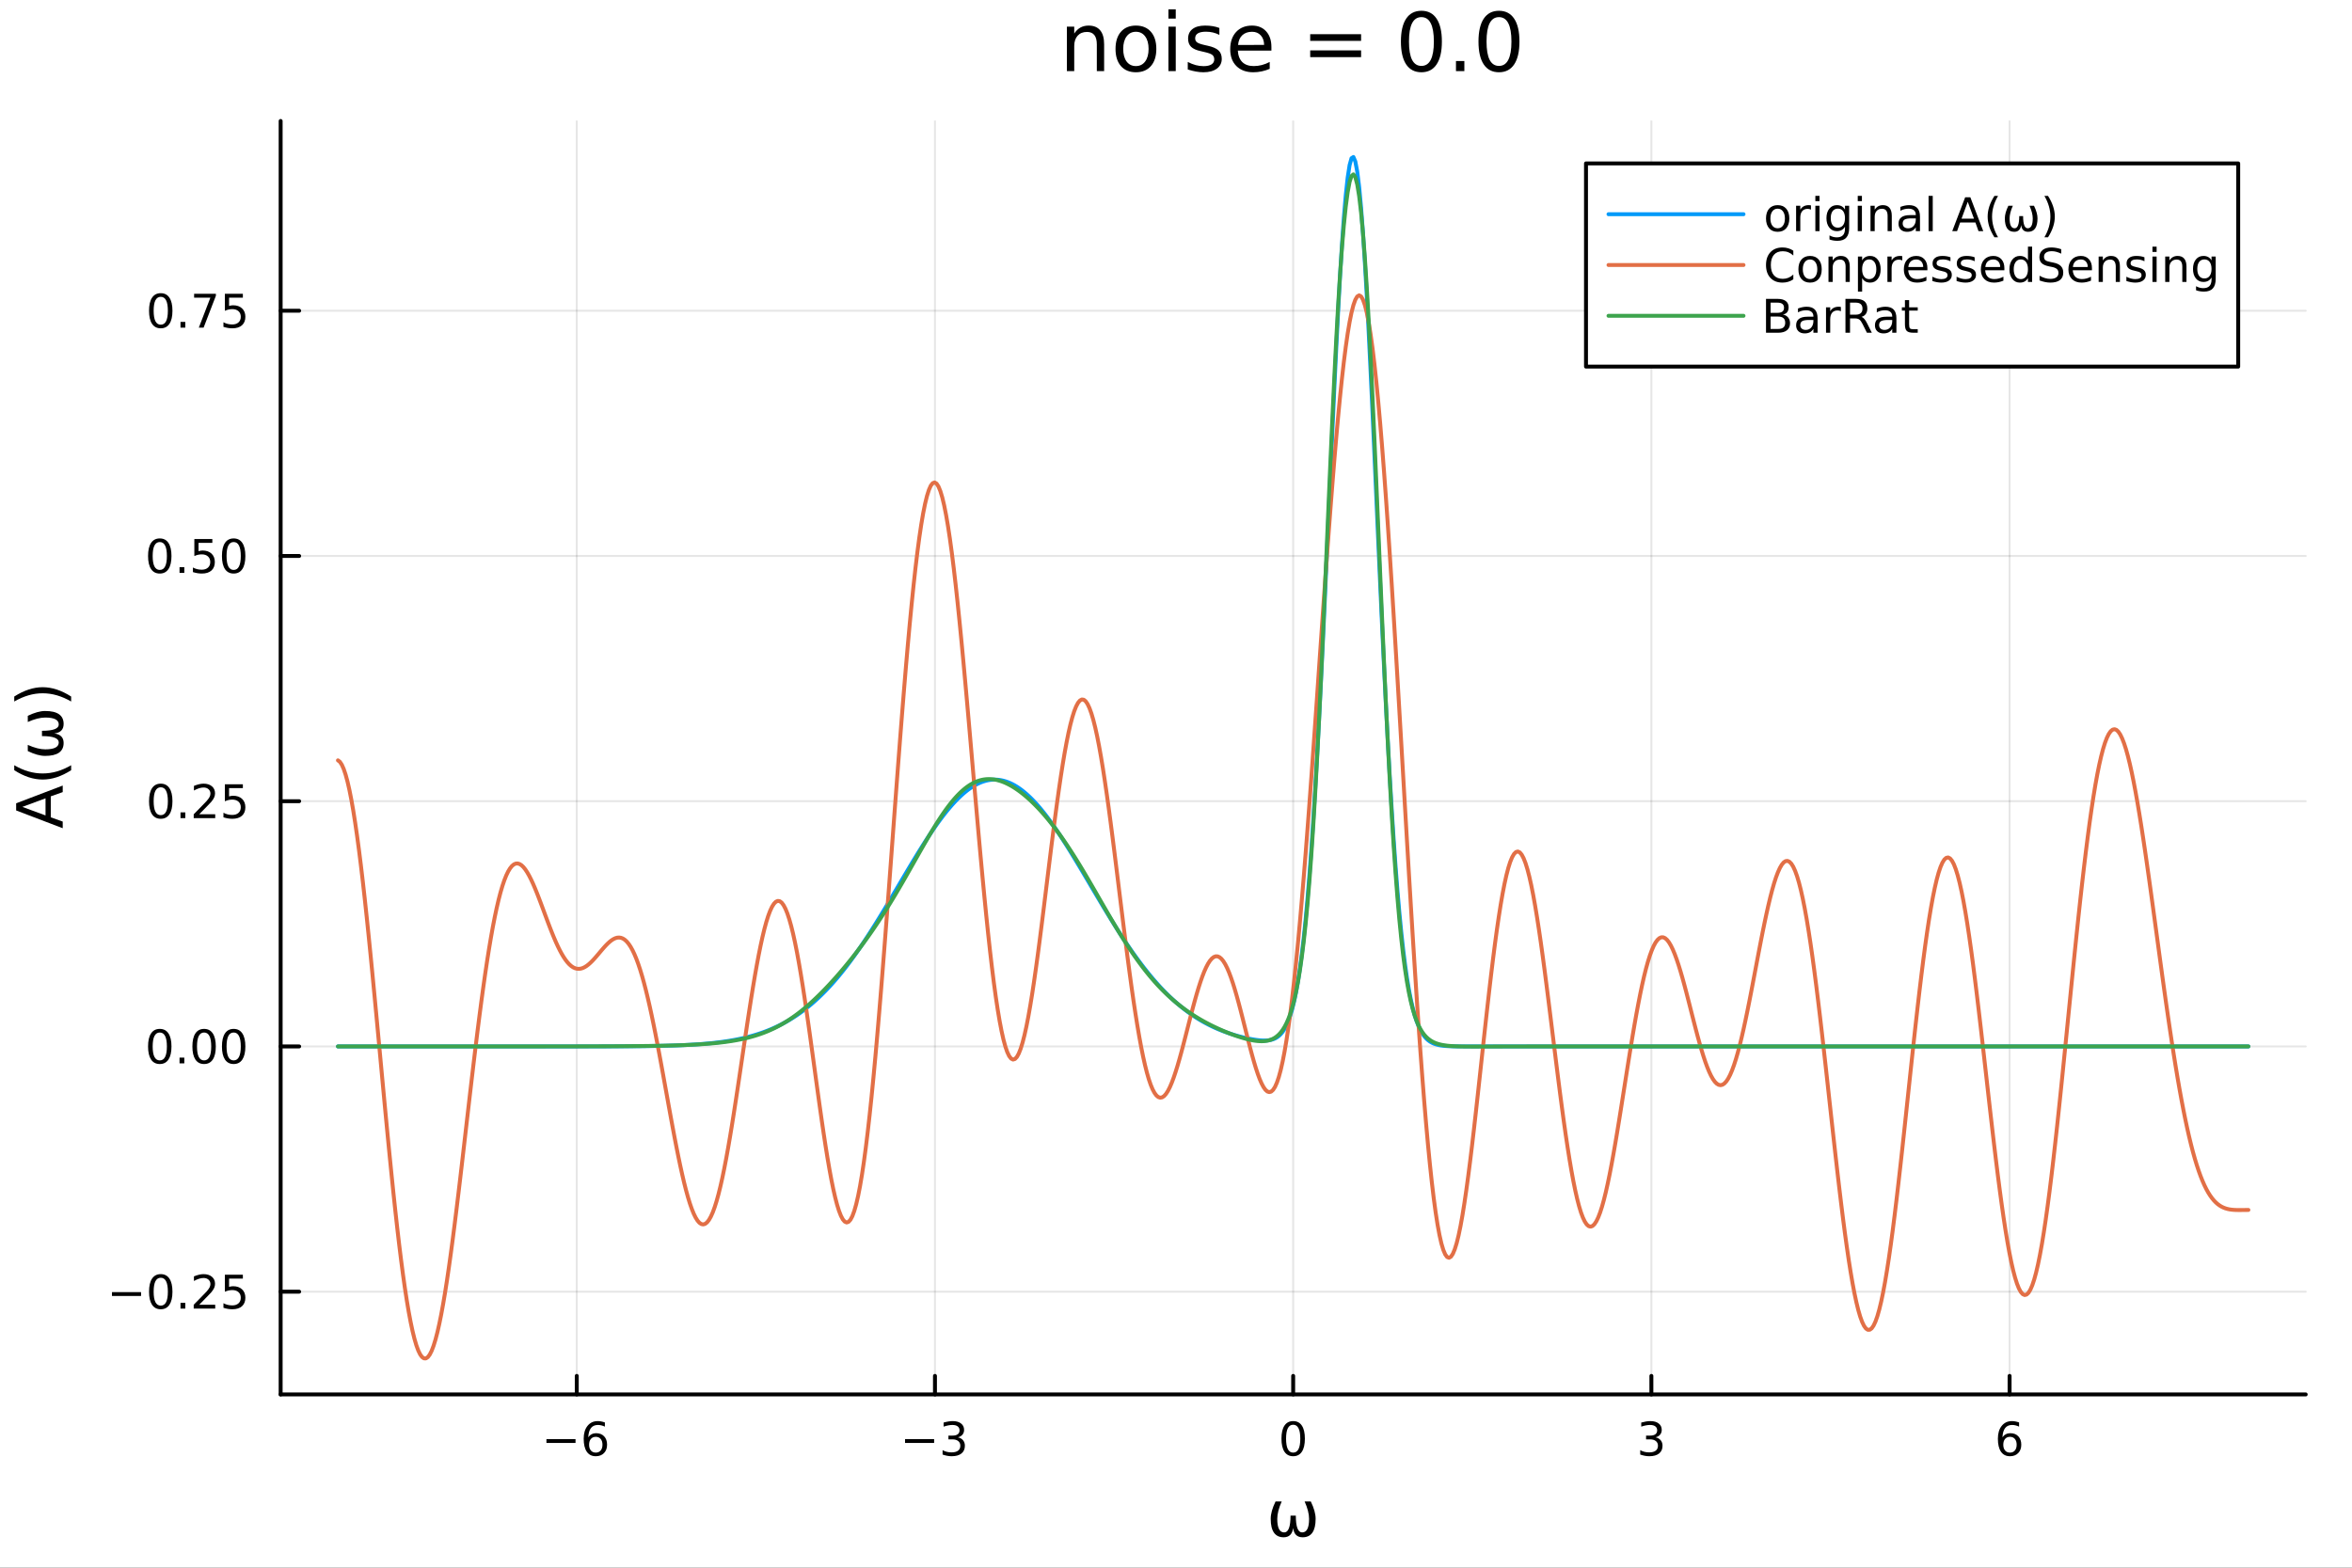 <svg xmlns="http://www.w3.org/2000/svg" xmlns:xlink="http://www.w3.org/1999/xlink" width="600" height="400" viewBox="0 0 2400 1600">
<rect x="0" y="0" width="2400" height="1600" fill="#333333" stroke="none"/>
<defs>
  <clipPath id="clip180">
    <rect x="0" y="0" width="2400" height="1600"></rect>
  </clipPath>
</defs>
<path clip-path="url(#clip180)" d="M0 1600 L2400 1600 L2400 8.88178e-14 L0 8.88178e-14  Z" fill="#ffffff" fill-rule="evenodd" fill-opacity="1"></path>
<defs>
  <clipPath id="clip181">
    <rect x="480" y="0" width="1681" height="1600"></rect>
  </clipPath>
</defs>
<path clip-path="url(#clip180)" d="M286.371 1423.18 L2352.76 1423.18 L2352.76 123.472 L286.371 123.472  Z" fill="#ffffff" fill-rule="evenodd" fill-opacity="1"></path>
<defs>
  <clipPath id="clip182">
    <rect x="286" y="123" width="2067" height="1301"></rect>
  </clipPath>
</defs>
<polyline clip-path="url(#clip182)" style="stroke:#000000; stroke-linecap:round; stroke-linejoin:round; stroke-width:2; stroke-opacity:0.1; fill:none" points="588.531,1423.18 588.531,123.472 "></polyline>
<polyline clip-path="url(#clip182)" style="stroke:#000000; stroke-linecap:round; stroke-linejoin:round; stroke-width:2; stroke-opacity:0.1; fill:none" points="954.047,1423.18 954.047,123.472 "></polyline>
<polyline clip-path="url(#clip182)" style="stroke:#000000; stroke-linecap:round; stroke-linejoin:round; stroke-width:2; stroke-opacity:0.1; fill:none" points="1319.56,1423.18 1319.56,123.472 "></polyline>
<polyline clip-path="url(#clip182)" style="stroke:#000000; stroke-linecap:round; stroke-linejoin:round; stroke-width:2; stroke-opacity:0.1; fill:none" points="1685.08,1423.18 1685.08,123.472 "></polyline>
<polyline clip-path="url(#clip182)" style="stroke:#000000; stroke-linecap:round; stroke-linejoin:round; stroke-width:2; stroke-opacity:0.1; fill:none" points="2050.6,1423.18 2050.6,123.472 "></polyline>
<polyline clip-path="url(#clip182)" style="stroke:#000000; stroke-linecap:round; stroke-linejoin:round; stroke-width:2; stroke-opacity:0.1; fill:none" points="286.371,1318.3 2352.76,1318.3 "></polyline>
<polyline clip-path="url(#clip182)" style="stroke:#000000; stroke-linecap:round; stroke-linejoin:round; stroke-width:2; stroke-opacity:0.1; fill:none" points="286.371,1068 2352.76,1068 "></polyline>
<polyline clip-path="url(#clip182)" style="stroke:#000000; stroke-linecap:round; stroke-linejoin:round; stroke-width:2; stroke-opacity:0.1; fill:none" points="286.371,817.714 2352.76,817.714 "></polyline>
<polyline clip-path="url(#clip182)" style="stroke:#000000; stroke-linecap:round; stroke-linejoin:round; stroke-width:2; stroke-opacity:0.1; fill:none" points="286.371,567.422 2352.76,567.422 "></polyline>
<polyline clip-path="url(#clip182)" style="stroke:#000000; stroke-linecap:round; stroke-linejoin:round; stroke-width:2; stroke-opacity:0.1; fill:none" points="286.371,317.131 2352.76,317.131 "></polyline>
<polyline clip-path="url(#clip180)" style="stroke:#000000; stroke-linecap:round; stroke-linejoin:round; stroke-width:4; stroke-opacity:1; fill:none" points="286.371,1423.18 2352.76,1423.18 "></polyline>
<polyline clip-path="url(#clip180)" style="stroke:#000000; stroke-linecap:round; stroke-linejoin:round; stroke-width:4; stroke-opacity:1; fill:none" points="588.531,1423.18 588.531,1404.28 "></polyline>
<polyline clip-path="url(#clip180)" style="stroke:#000000; stroke-linecap:round; stroke-linejoin:round; stroke-width:4; stroke-opacity:1; fill:none" points="954.047,1423.18 954.047,1404.28 "></polyline>
<polyline clip-path="url(#clip180)" style="stroke:#000000; stroke-linecap:round; stroke-linejoin:round; stroke-width:4; stroke-opacity:1; fill:none" points="1319.56,1423.18 1319.56,1404.28 "></polyline>
<polyline clip-path="url(#clip180)" style="stroke:#000000; stroke-linecap:round; stroke-linejoin:round; stroke-width:4; stroke-opacity:1; fill:none" points="1685.08,1423.18 1685.08,1404.28 "></polyline>
<polyline clip-path="url(#clip180)" style="stroke:#000000; stroke-linecap:round; stroke-linejoin:round; stroke-width:4; stroke-opacity:1; fill:none" points="2050.6,1423.18 2050.6,1404.28 "></polyline>
<path clip-path="url(#clip180)" d="M557.593 1468.75 L587.269 1468.75 L587.269 1472.69 L557.593 1472.69 L557.593 1468.75 Z" fill="#000000" fill-rule="nonzero" fill-opacity="1"></path><path clip-path="url(#clip180)" d="M607.94 1466.44 Q604.792 1466.44 602.94 1468.59 Q601.112 1470.74 601.112 1474.49 Q601.112 1478.22 602.94 1480.39 Q604.792 1482.55 607.94 1482.55 Q611.088 1482.55 612.917 1480.39 Q614.769 1478.22 614.769 1474.49 Q614.769 1470.74 612.917 1468.59 Q611.088 1466.44 607.94 1466.44 M617.223 1451.78 L617.223 1456.04 Q615.463 1455.21 613.658 1454.77 Q611.875 1454.33 610.116 1454.33 Q605.487 1454.33 603.033 1457.45 Q600.602 1460.58 600.255 1466.9 Q601.621 1464.89 603.681 1463.82 Q605.741 1462.73 608.218 1462.73 Q613.426 1462.73 616.436 1465.9 Q619.468 1469.05 619.468 1474.49 Q619.468 1479.82 616.32 1483.03 Q613.172 1486.25 607.94 1486.25 Q601.945 1486.25 598.774 1481.67 Q595.602 1477.06 595.602 1468.33 Q595.602 1460.14 599.491 1455.28 Q603.38 1450.39 609.931 1450.39 Q611.69 1450.39 613.473 1450.74 Q615.278 1451.09 617.223 1451.78 Z" fill="#000000" fill-rule="nonzero" fill-opacity="1"></path><path clip-path="url(#clip180)" d="M923.515 1468.75 L953.19 1468.75 L953.19 1472.69 L923.515 1472.69 L923.515 1468.75 Z" fill="#000000" fill-rule="nonzero" fill-opacity="1"></path><path clip-path="url(#clip180)" d="M977.45 1466.95 Q980.806 1467.66 982.681 1469.93 Q984.579 1472.2 984.579 1475.53 Q984.579 1480.65 981.061 1483.45 Q977.542 1486.25 971.061 1486.25 Q968.885 1486.25 966.57 1485.81 Q964.278 1485.39 961.825 1484.54 L961.825 1480.02 Q963.769 1481.16 966.084 1481.74 Q968.399 1482.32 970.922 1482.32 Q975.32 1482.32 977.612 1480.58 Q979.926 1478.84 979.926 1475.53 Q979.926 1472.48 977.774 1470.77 Q975.644 1469.03 971.825 1469.03 L967.797 1469.03 L967.797 1465.19 L972.01 1465.19 Q975.459 1465.19 977.288 1463.82 Q979.116 1462.43 979.116 1459.84 Q979.116 1457.18 977.218 1455.77 Q975.343 1454.33 971.825 1454.33 Q969.903 1454.33 967.704 1454.75 Q965.505 1455.16 962.866 1456.04 L962.866 1451.88 Q965.528 1451.14 967.843 1450.77 Q970.181 1450.39 972.241 1450.39 Q977.565 1450.39 980.667 1452.83 Q983.769 1455.23 983.769 1459.35 Q983.769 1462.22 982.125 1464.21 Q980.482 1466.18 977.45 1466.95 Z" fill="#000000" fill-rule="nonzero" fill-opacity="1"></path><path clip-path="url(#clip180)" d="M1319.56 1454.1 Q1315.95 1454.1 1314.12 1457.66 Q1312.32 1461.2 1312.32 1468.33 Q1312.32 1475.44 1314.12 1479.01 Q1315.95 1482.55 1319.56 1482.55 Q1323.2 1482.55 1325 1479.01 Q1326.83 1475.44 1326.83 1468.33 Q1326.83 1461.2 1325 1457.66 Q1323.2 1454.1 1319.56 1454.1 M1319.56 1450.39 Q1325.37 1450.39 1328.43 1455 Q1331.51 1459.58 1331.51 1468.33 Q1331.51 1477.06 1328.43 1481.67 Q1325.37 1486.25 1319.56 1486.25 Q1313.75 1486.25 1310.67 1481.67 Q1307.62 1477.06 1307.62 1468.33 Q1307.62 1459.58 1310.67 1455 Q1313.75 1450.39 1319.56 1450.39 Z" fill="#000000" fill-rule="nonzero" fill-opacity="1"></path><path clip-path="url(#clip180)" d="M1689.33 1466.95 Q1692.68 1467.66 1694.56 1469.93 Q1696.46 1472.2 1696.46 1475.53 Q1696.46 1480.65 1692.94 1483.45 Q1689.42 1486.25 1682.94 1486.25 Q1680.76 1486.25 1678.45 1485.81 Q1676.16 1485.39 1673.7 1484.54 L1673.7 1480.02 Q1675.65 1481.16 1677.96 1481.74 Q1680.28 1482.32 1682.8 1482.32 Q1687.2 1482.32 1689.49 1480.58 Q1691.8 1478.84 1691.8 1475.53 Q1691.8 1472.48 1689.65 1470.77 Q1687.52 1469.03 1683.7 1469.03 L1679.67 1469.03 L1679.67 1465.19 L1683.89 1465.19 Q1687.34 1465.19 1689.17 1463.82 Q1690.99 1462.43 1690.99 1459.84 Q1690.99 1457.18 1689.1 1455.77 Q1687.22 1454.33 1683.7 1454.33 Q1681.78 1454.33 1679.58 1454.75 Q1677.38 1455.16 1674.74 1456.04 L1674.74 1451.88 Q1677.41 1451.14 1679.72 1450.77 Q1682.06 1450.39 1684.12 1450.39 Q1689.44 1450.39 1692.54 1452.83 Q1695.65 1455.23 1695.65 1459.35 Q1695.65 1462.22 1694 1464.21 Q1692.36 1466.18 1689.33 1466.95 Z" fill="#000000" fill-rule="nonzero" fill-opacity="1"></path><path clip-path="url(#clip180)" d="M2051 1466.44 Q2047.85 1466.44 2046 1468.59 Q2044.17 1470.74 2044.17 1474.49 Q2044.17 1478.22 2046 1480.39 Q2047.85 1482.55 2051 1482.55 Q2054.15 1482.55 2055.98 1480.39 Q2057.83 1478.22 2057.83 1474.49 Q2057.83 1470.74 2055.98 1468.59 Q2054.15 1466.44 2051 1466.44 M2060.28 1451.78 L2060.28 1456.04 Q2058.52 1455.21 2056.72 1454.77 Q2054.94 1454.33 2053.18 1454.33 Q2048.55 1454.33 2046.09 1457.45 Q2043.66 1460.58 2043.32 1466.9 Q2044.68 1464.89 2046.74 1463.82 Q2048.8 1462.73 2051.28 1462.73 Q2056.49 1462.73 2059.5 1465.9 Q2062.53 1469.05 2062.53 1474.49 Q2062.53 1479.82 2059.38 1483.03 Q2056.23 1486.25 2051 1486.25 Q2045.01 1486.25 2041.83 1481.67 Q2038.66 1477.06 2038.66 1468.33 Q2038.66 1460.14 2042.55 1455.28 Q2046.44 1450.39 2052.99 1450.39 Q2054.75 1450.39 2056.53 1450.74 Q2058.34 1451.09 2060.28 1451.78 Z" fill="#000000" fill-rule="nonzero" fill-opacity="1"></path><path clip-path="url(#clip180)" d="M1309.86 1568.97 Q1296.65 1568.97 1296.65 1550.06 Q1296.65 1542.58 1301.58 1532.4 L1307.88 1532.4 Q1303.33 1542.58 1303.33 1550.22 Q1303.33 1564 1310.4 1564 Q1316.86 1564 1316.86 1546.88 L1322.27 1546.88 Q1322.27 1564 1328.73 1564 Q1335.8 1564 1335.8 1550.22 Q1335.8 1542.58 1331.24 1532.4 L1337.55 1532.4 Q1342.48 1542.58 1342.48 1550.06 Q1342.48 1568.97 1329.27 1568.97 Q1320.61 1568.97 1319.56 1559.45 Q1318.26 1568.97 1309.86 1568.97 Z" fill="#000000" fill-rule="nonzero" fill-opacity="1"></path><polyline clip-path="url(#clip180)" style="stroke:#000000; stroke-linecap:round; stroke-linejoin:round; stroke-width:4; stroke-opacity:1; fill:none" points="286.371,1423.18 286.371,123.472 "></polyline>
<polyline clip-path="url(#clip180)" style="stroke:#000000; stroke-linecap:round; stroke-linejoin:round; stroke-width:4; stroke-opacity:1; fill:none" points="286.371,1318.3 305.268,1318.3 "></polyline>
<polyline clip-path="url(#clip180)" style="stroke:#000000; stroke-linecap:round; stroke-linejoin:round; stroke-width:4; stroke-opacity:1; fill:none" points="286.371,1068 305.268,1068 "></polyline>
<polyline clip-path="url(#clip180)" style="stroke:#000000; stroke-linecap:round; stroke-linejoin:round; stroke-width:4; stroke-opacity:1; fill:none" points="286.371,817.714 305.268,817.714 "></polyline>
<polyline clip-path="url(#clip180)" style="stroke:#000000; stroke-linecap:round; stroke-linejoin:round; stroke-width:4; stroke-opacity:1; fill:none" points="286.371,567.422 305.268,567.422 "></polyline>
<polyline clip-path="url(#clip180)" style="stroke:#000000; stroke-linecap:round; stroke-linejoin:round; stroke-width:4; stroke-opacity:1; fill:none" points="286.371,317.131 305.268,317.131 "></polyline>
<path clip-path="url(#clip180)" d="M114.26 1318.75 L143.936 1318.75 L143.936 1322.68 L114.26 1322.68 L114.26 1318.75 Z" fill="#000000" fill-rule="nonzero" fill-opacity="1"></path><path clip-path="url(#clip180)" d="M164.028 1304.09 Q160.417 1304.09 158.589 1307.66 Q156.783 1311.2 156.783 1318.33 Q156.783 1325.44 158.589 1329 Q160.417 1332.54 164.028 1332.54 Q167.663 1332.54 169.468 1329 Q171.297 1325.44 171.297 1318.33 Q171.297 1311.2 169.468 1307.66 Q167.663 1304.09 164.028 1304.09 M164.028 1300.39 Q169.839 1300.39 172.894 1305 Q175.973 1309.58 175.973 1318.33 Q175.973 1327.06 172.894 1331.66 Q169.839 1336.25 164.028 1336.25 Q158.218 1336.25 155.14 1331.66 Q152.084 1327.06 152.084 1318.33 Q152.084 1309.58 155.14 1305 Q158.218 1300.39 164.028 1300.39 Z" fill="#000000" fill-rule="nonzero" fill-opacity="1"></path><path clip-path="url(#clip180)" d="M184.19 1329.7 L189.075 1329.7 L189.075 1335.58 L184.19 1335.58 L184.19 1329.7 Z" fill="#000000" fill-rule="nonzero" fill-opacity="1"></path><path clip-path="url(#clip180)" d="M203.287 1331.64 L219.607 1331.64 L219.607 1335.58 L197.662 1335.58 L197.662 1331.64 Q200.325 1328.89 204.908 1324.26 Q209.514 1319.6 210.695 1318.26 Q212.94 1315.74 213.82 1314 Q214.723 1312.24 214.723 1310.55 Q214.723 1307.8 212.778 1306.06 Q210.857 1304.33 207.755 1304.33 Q205.556 1304.33 203.102 1305.09 Q200.672 1305.85 197.894 1307.4 L197.894 1302.68 Q200.718 1301.55 203.172 1300.97 Q205.625 1300.39 207.662 1300.39 Q213.033 1300.39 216.227 1303.08 Q219.422 1305.76 219.422 1310.25 Q219.422 1312.38 218.611 1314.3 Q217.824 1316.2 215.718 1318.79 Q215.139 1319.46 212.037 1322.68 Q208.936 1325.88 203.287 1331.64 Z" fill="#000000" fill-rule="nonzero" fill-opacity="1"></path><path clip-path="url(#clip180)" d="M229.468 1301.02 L247.824 1301.02 L247.824 1304.95 L233.75 1304.95 L233.75 1313.42 Q234.769 1313.08 235.787 1312.91 Q236.806 1312.73 237.824 1312.73 Q243.611 1312.73 246.991 1315.9 Q250.371 1319.07 250.371 1324.49 Q250.371 1330.07 246.898 1333.17 Q243.426 1336.25 237.107 1336.25 Q234.931 1336.25 232.662 1335.88 Q230.417 1335.51 228.01 1334.77 L228.01 1330.07 Q230.093 1331.2 232.315 1331.76 Q234.537 1332.31 237.014 1332.31 Q241.019 1332.31 243.357 1330.21 Q245.695 1328.1 245.695 1324.49 Q245.695 1320.88 243.357 1318.77 Q241.019 1316.66 237.014 1316.66 Q235.139 1316.66 233.264 1317.08 Q231.412 1317.5 229.468 1318.38 L229.468 1301.02 Z" fill="#000000" fill-rule="nonzero" fill-opacity="1"></path><path clip-path="url(#clip180)" d="M163.033 1053.8 Q159.422 1053.8 157.593 1057.37 Q155.788 1060.91 155.788 1068.04 Q155.788 1075.15 157.593 1078.71 Q159.422 1082.25 163.033 1082.25 Q166.667 1082.25 168.473 1078.71 Q170.302 1075.15 170.302 1068.04 Q170.302 1060.91 168.473 1057.37 Q166.667 1053.8 163.033 1053.8 M163.033 1050.1 Q168.843 1050.1 171.899 1054.71 Q174.977 1059.29 174.977 1068.04 Q174.977 1076.77 171.899 1081.37 Q168.843 1085.96 163.033 1085.96 Q157.223 1085.96 154.144 1081.37 Q151.089 1076.77 151.089 1068.04 Q151.089 1059.29 154.144 1054.71 Q157.223 1050.1 163.033 1050.1 Z" fill="#000000" fill-rule="nonzero" fill-opacity="1"></path><path clip-path="url(#clip180)" d="M183.195 1079.41 L188.079 1079.41 L188.079 1085.28 L183.195 1085.28 L183.195 1079.41 Z" fill="#000000" fill-rule="nonzero" fill-opacity="1"></path><path clip-path="url(#clip180)" d="M208.264 1053.8 Q204.653 1053.8 202.824 1057.37 Q201.019 1060.91 201.019 1068.04 Q201.019 1075.15 202.824 1078.71 Q204.653 1082.25 208.264 1082.25 Q211.899 1082.25 213.704 1078.71 Q215.533 1075.15 215.533 1068.04 Q215.533 1060.91 213.704 1057.37 Q211.899 1053.8 208.264 1053.8 M208.264 1050.1 Q214.074 1050.1 217.13 1054.71 Q220.209 1059.29 220.209 1068.04 Q220.209 1076.77 217.13 1081.37 Q214.074 1085.96 208.264 1085.96 Q202.454 1085.96 199.375 1081.37 Q196.32 1076.77 196.32 1068.04 Q196.32 1059.29 199.375 1054.71 Q202.454 1050.1 208.264 1050.1 Z" fill="#000000" fill-rule="nonzero" fill-opacity="1"></path><path clip-path="url(#clip180)" d="M238.426 1053.8 Q234.815 1053.8 232.986 1057.37 Q231.181 1060.91 231.181 1068.04 Q231.181 1075.15 232.986 1078.71 Q234.815 1082.25 238.426 1082.25 Q242.06 1082.25 243.866 1078.71 Q245.695 1075.15 245.695 1068.04 Q245.695 1060.91 243.866 1057.37 Q242.06 1053.8 238.426 1053.8 M238.426 1050.1 Q244.236 1050.1 247.292 1054.71 Q250.371 1059.29 250.371 1068.04 Q250.371 1076.77 247.292 1081.37 Q244.236 1085.96 238.426 1085.96 Q232.616 1085.96 229.537 1081.37 Q226.482 1076.77 226.482 1068.04 Q226.482 1059.29 229.537 1054.71 Q232.616 1050.1 238.426 1050.1 Z" fill="#000000" fill-rule="nonzero" fill-opacity="1"></path><path clip-path="url(#clip180)" d="M164.028 803.512 Q160.417 803.512 158.589 807.077 Q156.783 810.619 156.783 817.748 Q156.783 824.855 158.589 828.42 Q160.417 831.961 164.028 831.961 Q167.663 831.961 169.468 828.42 Q171.297 824.855 171.297 817.748 Q171.297 810.619 169.468 807.077 Q167.663 803.512 164.028 803.512 M164.028 799.809 Q169.839 799.809 172.894 804.415 Q175.973 808.998 175.973 817.748 Q175.973 826.475 172.894 831.082 Q169.839 835.665 164.028 835.665 Q158.218 835.665 155.14 831.082 Q152.084 826.475 152.084 817.748 Q152.084 808.998 155.14 804.415 Q158.218 799.809 164.028 799.809 Z" fill="#000000" fill-rule="nonzero" fill-opacity="1"></path><path clip-path="url(#clip180)" d="M184.19 829.114 L189.075 829.114 L189.075 834.994 L184.19 834.994 L184.19 829.114 Z" fill="#000000" fill-rule="nonzero" fill-opacity="1"></path><path clip-path="url(#clip180)" d="M203.287 831.058 L219.607 831.058 L219.607 834.994 L197.662 834.994 L197.662 831.058 Q200.325 828.304 204.908 823.674 Q209.514 819.021 210.695 817.679 Q212.94 815.156 213.82 813.42 Q214.723 811.66 214.723 809.971 Q214.723 807.216 212.778 805.48 Q210.857 803.744 207.755 803.744 Q205.556 803.744 203.102 804.508 Q200.672 805.272 197.894 806.822 L197.894 802.1 Q200.718 800.966 203.172 800.387 Q205.625 799.809 207.662 799.809 Q213.033 799.809 216.227 802.494 Q219.422 805.179 219.422 809.67 Q219.422 811.799 218.611 813.721 Q217.824 815.619 215.718 818.211 Q215.139 818.883 212.037 822.1 Q208.936 825.295 203.287 831.058 Z" fill="#000000" fill-rule="nonzero" fill-opacity="1"></path><path clip-path="url(#clip180)" d="M229.468 800.434 L247.824 800.434 L247.824 804.369 L233.75 804.369 L233.75 812.841 Q234.769 812.494 235.787 812.332 Q236.806 812.147 237.824 812.147 Q243.611 812.147 246.991 815.318 Q250.371 818.489 250.371 823.906 Q250.371 829.484 246.898 832.586 Q243.426 835.665 237.107 835.665 Q234.931 835.665 232.662 835.295 Q230.417 834.924 228.01 834.183 L228.01 829.484 Q230.093 830.619 232.315 831.174 Q234.537 831.73 237.014 831.73 Q241.019 831.73 243.357 829.623 Q245.695 827.517 245.695 823.906 Q245.695 820.295 243.357 818.188 Q241.019 816.082 237.014 816.082 Q235.139 816.082 233.264 816.498 Q231.412 816.915 229.468 817.795 L229.468 800.434 Z" fill="#000000" fill-rule="nonzero" fill-opacity="1"></path><path clip-path="url(#clip180)" d="M163.033 553.221 Q159.422 553.221 157.593 556.786 Q155.788 560.328 155.788 567.457 Q155.788 574.564 157.593 578.128 Q159.422 581.67 163.033 581.67 Q166.667 581.67 168.473 578.128 Q170.302 574.564 170.302 567.457 Q170.302 560.328 168.473 556.786 Q166.667 553.221 163.033 553.221 M163.033 549.517 Q168.843 549.517 171.899 554.124 Q174.977 558.707 174.977 567.457 Q174.977 576.184 171.899 580.79 Q168.843 585.374 163.033 585.374 Q157.223 585.374 154.144 580.79 Q151.089 576.184 151.089 567.457 Q151.089 558.707 154.144 554.124 Q157.223 549.517 163.033 549.517 Z" fill="#000000" fill-rule="nonzero" fill-opacity="1"></path><path clip-path="url(#clip180)" d="M183.195 578.823 L188.079 578.823 L188.079 584.702 L183.195 584.702 L183.195 578.823 Z" fill="#000000" fill-rule="nonzero" fill-opacity="1"></path><path clip-path="url(#clip180)" d="M198.311 550.142 L216.667 550.142 L216.667 554.078 L202.593 554.078 L202.593 562.55 Q203.612 562.203 204.63 562.041 Q205.649 561.855 206.667 561.855 Q212.454 561.855 215.834 565.027 Q219.213 568.198 219.213 573.615 Q219.213 579.193 215.741 582.295 Q212.269 585.374 205.949 585.374 Q203.774 585.374 201.505 585.003 Q199.26 584.633 196.852 583.892 L196.852 579.193 Q198.936 580.327 201.158 580.883 Q203.38 581.439 205.857 581.439 Q209.861 581.439 212.199 579.332 Q214.537 577.226 214.537 573.615 Q214.537 570.003 212.199 567.897 Q209.861 565.791 205.857 565.791 Q203.982 565.791 202.107 566.207 Q200.255 566.624 198.311 567.503 L198.311 550.142 Z" fill="#000000" fill-rule="nonzero" fill-opacity="1"></path><path clip-path="url(#clip180)" d="M238.426 553.221 Q234.815 553.221 232.986 556.786 Q231.181 560.328 231.181 567.457 Q231.181 574.564 232.986 578.128 Q234.815 581.67 238.426 581.67 Q242.06 581.67 243.866 578.128 Q245.695 574.564 245.695 567.457 Q245.695 560.328 243.866 556.786 Q242.06 553.221 238.426 553.221 M238.426 549.517 Q244.236 549.517 247.292 554.124 Q250.371 558.707 250.371 567.457 Q250.371 576.184 247.292 580.79 Q244.236 585.374 238.426 585.374 Q232.616 585.374 229.537 580.79 Q226.482 576.184 226.482 567.457 Q226.482 558.707 229.537 554.124 Q232.616 549.517 238.426 549.517 Z" fill="#000000" fill-rule="nonzero" fill-opacity="1"></path><path clip-path="url(#clip180)" d="M164.028 302.93 Q160.417 302.93 158.589 306.495 Q156.783 310.036 156.783 317.166 Q156.783 324.272 158.589 327.837 Q160.417 331.379 164.028 331.379 Q167.663 331.379 169.468 327.837 Q171.297 324.272 171.297 317.166 Q171.297 310.036 169.468 306.495 Q167.663 302.93 164.028 302.93 M164.028 299.226 Q169.839 299.226 172.894 303.833 Q175.973 308.416 175.973 317.166 Q175.973 325.893 172.894 330.499 Q169.839 335.083 164.028 335.083 Q158.218 335.083 155.14 330.499 Q152.084 325.893 152.084 317.166 Q152.084 308.416 155.14 303.833 Q158.218 299.226 164.028 299.226 Z" fill="#000000" fill-rule="nonzero" fill-opacity="1"></path><path clip-path="url(#clip180)" d="M184.19 328.532 L189.075 328.532 L189.075 334.411 L184.19 334.411 L184.19 328.532 Z" fill="#000000" fill-rule="nonzero" fill-opacity="1"></path><path clip-path="url(#clip180)" d="M198.079 299.851 L220.301 299.851 L220.301 301.842 L207.755 334.411 L202.871 334.411 L214.676 303.786 L198.079 303.786 L198.079 299.851 Z" fill="#000000" fill-rule="nonzero" fill-opacity="1"></path><path clip-path="url(#clip180)" d="M229.468 299.851 L247.824 299.851 L247.824 303.786 L233.75 303.786 L233.75 312.259 Q234.769 311.911 235.787 311.749 Q236.806 311.564 237.824 311.564 Q243.611 311.564 246.991 314.735 Q250.371 317.907 250.371 323.323 Q250.371 328.902 246.898 332.004 Q243.426 335.083 237.107 335.083 Q234.931 335.083 232.662 334.712 Q230.417 334.342 228.01 333.601 L228.01 328.902 Q230.093 330.036 232.315 330.592 Q234.537 331.147 237.014 331.147 Q241.019 331.147 243.357 329.041 Q245.695 326.934 245.695 323.323 Q245.695 319.712 243.357 317.606 Q241.019 315.499 237.014 315.499 Q235.139 315.499 233.264 315.916 Q231.412 316.333 229.468 317.212 L229.468 299.851 Z" fill="#000000" fill-rule="nonzero" fill-opacity="1"></path><path clip-path="url(#clip180)" d="M22.818 823.52 L46.467 832.241 L46.467 814.767 L22.818 823.52 M16.484 827.148 L16.484 819.859 L64.004 801.749 L64.004 808.433 L51.814 812.762 L51.814 834.182 L64.004 838.511 L64.004 845.29 L16.484 827.148 Z" fill="#000000" fill-rule="nonzero" fill-opacity="1"></path><path clip-path="url(#clip180)" d="M14.543 780.997 Q21.863 785.262 29.025 787.331 Q36.186 789.399 43.538 789.399 Q50.891 789.399 58.116 787.331 Q65.309 785.23 72.598 780.997 L72.598 786.089 Q65.118 790.864 57.893 793.251 Q50.668 795.606 43.538 795.606 Q36.441 795.606 29.247 793.251 Q22.054 790.895 14.543 786.089 L14.543 780.997 Z" fill="#000000" fill-rule="nonzero" fill-opacity="1"></path><path clip-path="url(#clip180)" d="M64.927 758.271 Q64.927 771.48 46.021 771.48 Q38.541 771.48 28.356 766.547 L28.356 760.244 Q38.541 764.796 46.18 764.796 Q59.962 764.796 59.962 757.73 Q59.962 751.269 42.838 751.269 L42.838 745.858 Q59.962 745.858 59.962 739.397 Q59.962 732.331 46.18 732.331 Q38.541 732.331 28.356 736.882 L28.356 730.58 Q38.541 725.647 46.021 725.647 Q64.927 725.647 64.927 738.856 Q64.927 747.513 55.41 748.563 Q64.927 749.868 64.927 758.271 Z" fill="#000000" fill-rule="nonzero" fill-opacity="1"></path><path clip-path="url(#clip180)" d="M14.543 715.971 L14.543 710.878 Q22.054 706.104 29.247 703.749 Q36.441 701.362 43.538 701.362 Q50.668 701.362 57.893 703.749 Q65.118 706.104 72.598 710.878 L72.598 715.971 Q65.309 711.738 58.116 709.669 Q50.891 707.568 43.538 707.568 Q36.186 707.568 29.025 709.669 Q21.863 711.738 14.543 715.971 Z" fill="#000000" fill-rule="nonzero" fill-opacity="1"></path><path clip-path="url(#clip180)" d="M1126.66 45.192 L1126.66 72.576 L1119.21 72.576 L1119.21 45.435 Q1119.21 38.994 1116.69 35.794 Q1114.18 32.594 1109.16 32.594 Q1103.12 32.594 1099.64 36.442 Q1096.16 40.29 1096.16 46.934 L1096.16 72.576 L1088.66 72.576 L1088.66 27.206 L1096.16 27.206 L1096.16 34.254 Q1098.83 30.163 1102.43 28.138 Q1106.08 26.112 1110.82 26.112 Q1118.64 26.112 1122.65 30.973 Q1126.66 35.794 1126.66 45.192 Z" fill="#000000" fill-rule="nonzero" fill-opacity="1"></path><path clip-path="url(#clip180)" d="M1159.11 32.431 Q1153.11 32.431 1149.63 37.131 Q1146.14 41.789 1146.14 49.931 Q1146.14 58.074 1149.59 62.773 Q1153.07 67.431 1159.11 67.431 Q1165.06 67.431 1168.55 62.732 Q1172.03 58.033 1172.03 49.931 Q1172.03 41.87 1168.55 37.171 Q1165.06 32.431 1159.11 32.431 M1159.11 26.112 Q1168.83 26.112 1174.38 32.431 Q1179.93 38.751 1179.93 49.931 Q1179.93 61.071 1174.38 67.431 Q1168.83 73.751 1159.11 73.751 Q1149.34 73.751 1143.79 67.431 Q1138.29 61.071 1138.29 49.931 Q1138.29 38.751 1143.79 32.431 Q1149.34 26.112 1159.11 26.112 Z" fill="#000000" fill-rule="nonzero" fill-opacity="1"></path><path clip-path="url(#clip180)" d="M1192.28 27.206 L1199.74 27.206 L1199.74 72.576 L1192.28 72.576 L1192.28 27.206 M1192.28 9.544 L1199.74 9.544 L1199.74 18.983 L1192.28 18.983 L1192.28 9.544 Z" fill="#000000" fill-rule="nonzero" fill-opacity="1"></path><path clip-path="url(#clip180)" d="M1244.26 28.543 L1244.26 35.591 Q1241.1 33.971 1237.69 33.161 Q1234.29 32.35 1230.65 32.35 Q1225.1 32.35 1222.3 34.052 Q1219.55 35.753 1219.55 39.156 Q1219.55 41.749 1221.53 43.248 Q1223.52 44.706 1229.51 46.043 L1232.06 46.61 Q1240 48.311 1243.33 51.43 Q1246.69 54.509 1246.69 60.059 Q1246.69 66.378 1241.66 70.064 Q1236.68 73.751 1227.93 73.751 Q1224.29 73.751 1220.32 73.022 Q1216.39 72.333 1212.01 70.915 L1212.01 63.218 Q1216.14 65.365 1220.15 66.459 Q1224.16 67.512 1228.09 67.512 Q1233.36 67.512 1236.2 65.73 Q1239.03 63.907 1239.03 60.626 Q1239.03 57.588 1236.97 55.967 Q1234.94 54.347 1228.01 52.848 L1225.42 52.24 Q1218.49 50.782 1215.41 47.785 Q1212.34 44.746 1212.34 39.48 Q1212.34 33.08 1216.87 29.596 Q1221.41 26.112 1229.75 26.112 Q1233.89 26.112 1237.53 26.72 Q1241.18 27.327 1244.26 28.543 Z" fill="#000000" fill-rule="nonzero" fill-opacity="1"></path><path clip-path="url(#clip180)" d="M1297.36 48.028 L1297.36 51.673 L1263.09 51.673 Q1263.58 59.37 1267.71 63.421 Q1271.88 67.431 1279.3 67.431 Q1283.59 67.431 1287.6 66.378 Q1291.65 65.325 1295.62 63.218 L1295.62 70.267 Q1291.61 71.968 1287.4 72.86 Q1283.19 73.751 1278.85 73.751 Q1268 73.751 1261.64 67.431 Q1255.32 61.112 1255.32 50.337 Q1255.32 39.197 1261.31 32.675 Q1267.35 26.112 1277.56 26.112 Q1286.71 26.112 1292.02 32.026 Q1297.36 37.9 1297.36 48.028 M1289.91 45.84 Q1289.83 39.723 1286.47 36.077 Q1283.15 32.431 1277.64 32.431 Q1271.4 32.431 1267.63 35.956 Q1263.9 39.48 1263.34 45.88 L1289.91 45.84 Z" fill="#000000" fill-rule="nonzero" fill-opacity="1"></path><path clip-path="url(#clip180)" d="M1336.94 34.903 L1388.87 34.903 L1388.87 41.708 L1336.94 41.708 L1336.94 34.903 M1336.94 51.43 L1388.87 51.43 L1388.87 58.317 L1336.94 58.317 L1336.94 51.43 Z" fill="#000000" fill-rule="nonzero" fill-opacity="1"></path><path clip-path="url(#clip180)" d="M1450.41 17.484 Q1444.09 17.484 1440.89 23.722 Q1437.73 29.92 1437.73 42.397 Q1437.73 54.833 1440.89 61.071 Q1444.09 67.269 1450.41 67.269 Q1456.77 67.269 1459.93 61.071 Q1463.13 54.833 1463.13 42.397 Q1463.13 29.92 1459.93 23.722 Q1456.77 17.484 1450.41 17.484 M1450.41 11.002 Q1460.58 11.002 1465.92 19.064 Q1471.31 27.084 1471.31 42.397 Q1471.31 57.669 1465.92 65.73 Q1460.58 73.751 1450.41 73.751 Q1440.24 73.751 1434.85 65.73 Q1429.5 57.669 1429.5 42.397 Q1429.5 27.084 1434.85 19.064 Q1440.24 11.002 1450.41 11.002 Z" fill="#000000" fill-rule="nonzero" fill-opacity="1"></path><path clip-path="url(#clip180)" d="M1485.69 62.287 L1494.24 62.287 L1494.24 72.576 L1485.69 72.576 L1485.69 62.287 Z" fill="#000000" fill-rule="nonzero" fill-opacity="1"></path><path clip-path="url(#clip180)" d="M1529.56 17.484 Q1523.24 17.484 1520.04 23.722 Q1516.88 29.92 1516.88 42.397 Q1516.88 54.833 1520.04 61.071 Q1523.24 67.269 1529.56 67.269 Q1535.92 67.269 1539.08 61.071 Q1542.28 54.833 1542.28 42.397 Q1542.28 29.92 1539.08 23.722 Q1535.92 17.484 1529.56 17.484 M1529.56 11.002 Q1539.73 11.002 1545.08 19.064 Q1550.46 27.084 1550.46 42.397 Q1550.46 57.669 1545.08 65.73 Q1539.73 73.751 1529.56 73.751 Q1519.39 73.751 1514.01 65.73 Q1508.66 57.669 1508.66 42.397 Q1508.66 27.084 1514.01 19.064 Q1519.39 11.002 1529.56 11.002 Z" fill="#000000" fill-rule="nonzero" fill-opacity="1"></path><polyline clip-path="url(#clip182)" style="stroke:#009af9; stroke-linecap:round; stroke-linejoin:round; stroke-width:4; stroke-opacity:1; fill:none" points="344.853,1068 346.805,1068 348.756,1068 350.707,1068 352.659,1068 354.61,1068 356.561,1068 358.513,1068 360.464,1068 362.415,1068 364.367,1068 366.318,1068 368.27,1068 370.221,1068 372.172,1068 374.124,1068 376.075,1068 378.026,1068 379.978,1068 381.929,1068 383.881,1068 385.832,1068 387.783,1068 389.735,1068 391.686,1068 393.637,1068 395.589,1068 397.54,1068 399.492,1068 401.443,1068 403.394,1068 405.346,1068 407.297,1068 409.248,1068 411.2,1068 413.151,1068 415.103,1068 417.054,1068 419.005,1068 420.957,1068 422.908,1068 424.859,1068 426.811,1068 428.762,1068 430.713,1068 432.665,1068 434.616,1068 436.568,1068 438.519,1068 440.47,1068 442.422,1068 444.373,1068 446.324,1068 448.276,1068 450.227,1068 452.179,1068 454.13,1068 456.081,1068 458.033,1068 459.984,1068 461.935,1068 463.887,1068 465.838,1068 467.79,1068 469.741,1068 471.692,1068 473.644,1068 475.595,1068 477.546,1068 479.498,1068 481.449,1068 483.401,1068 485.352,1068 487.303,1068 489.255,1068 491.206,1068 493.157,1068 495.109,1068 497.06,1068 499.011,1068 500.963,1068 502.914,1068 504.866,1068 506.817,1068 508.768,1068 510.72,1068 512.671,1068 514.622,1068 516.574,1068 518.525,1068 520.477,1068 522.428,1068 524.379,1068 526.331,1068 528.282,1068 530.233,1068 532.185,1068 534.136,1068 536.088,1068 538.039,1068 539.99,1068 541.942,1068 543.893,1068 545.844,1068 547.796,1068 549.747,1068 551.699,1068 553.65,1068 555.601,1068 557.553,1068 559.504,1068 561.455,1068 563.407,1068 565.358,1068 567.309,1068 569.261,1068 571.212,1068 573.164,1068 575.115,1067.99 577.066,1067.99 579.018,1067.99 580.969,1067.99 582.92,1067.99 584.872,1067.99 586.823,1067.99 588.775,1067.99 590.726,1067.98 592.677,1067.98 594.629,1067.98 596.58,1067.98 598.531,1067.98 600.483,1067.97 602.434,1067.97 604.386,1067.97 606.337,1067.96 608.288,1067.96 610.24,1067.96 612.191,1067.95 614.142,1067.95 616.094,1067.94 618.045,1067.94 619.997,1067.93 621.948,1067.92 623.899,1067.92 625.851,1067.91 627.802,1067.9 629.753,1067.89 631.705,1067.89 633.656,1067.88 635.608,1067.86 637.559,1067.85 639.51,1067.84 641.462,1067.83 643.413,1067.81 645.364,1067.8 647.316,1067.78 649.267,1067.77 651.218,1067.75 653.17,1067.73 655.121,1067.71 657.073,1067.68 659.024,1067.66 660.975,1067.63 662.927,1067.6 664.878,1067.57 666.829,1067.54 668.781,1067.51 670.732,1067.47 672.684,1067.43 674.635,1067.39 676.586,1067.35 678.538,1067.3 680.489,1067.25 682.44,1067.2 684.392,1067.14 686.343,1067.08 688.295,1067.01 690.246,1066.95 692.197,1066.87 694.149,1066.8 696.1,1066.71 698.051,1066.63 700.003,1066.53 701.954,1066.44 703.906,1066.33 705.857,1066.22 707.808,1066.11 709.76,1065.98 711.711,1065.85 713.662,1065.71 715.614,1065.57 717.565,1065.41 719.516,1065.25 721.468,1065.08 723.419,1064.9 725.371,1064.71 727.322,1064.51 729.273,1064.29 731.225,1064.07 733.176,1063.83 735.127,1063.59 737.079,1063.33 739.03,1063.05 740.982,1062.76 742.933,1062.46 744.884,1062.15 746.836,1061.81 748.787,1061.46 750.738,1061.1 752.69,1060.71 754.641,1060.31 756.593,1059.89 758.544,1059.45 760.495,1058.99 762.447,1058.51 764.398,1058 766.349,1057.48 768.301,1056.93 770.252,1056.35 772.204,1055.76 774.155,1055.13 776.106,1054.48 778.058,1053.81 780.009,1053.1 781.96,1052.37 783.912,1051.6 785.863,1050.81 787.814,1049.98 789.766,1049.13 791.717,1048.24 793.669,1047.32 795.62,1046.36 797.571,1045.36 799.523,1044.34 801.474,1043.27 803.425,1042.17 805.377,1041.02 807.328,1039.84 809.28,1038.62 811.231,1037.36 813.182,1036.06 815.134,1034.71 817.085,1033.32 819.036,1031.89 820.988,1030.42 822.939,1028.9 824.891,1027.33 826.842,1025.72 828.793,1024.06 830.745,1022.36 832.696,1020.61 834.647,1018.81 836.599,1016.96 838.55,1015.07 840.502,1013.13 842.453,1011.14 844.404,1009.1 846.356,1007.01 848.307,1004.87 850.258,1002.69 852.21,1000.45 854.161,998.172 856.112,995.841 858.064,993.463 860.015,991.037 861.967,988.564 863.918,986.044 865.869,983.478 867.821,980.867 869.772,978.211 871.723,975.512 873.675,972.769 875.626,969.984 877.578,967.159 879.529,964.293 881.48,961.389 883.432,958.447 885.383,955.47 887.334,952.458 889.286,949.412 891.237,946.335 893.189,943.229 895.14,940.094 897.091,936.933 899.043,933.748 900.994,930.541 902.945,927.313 904.897,924.067 906.848,920.805 908.8,917.53 910.751,914.244 912.702,910.948 914.654,907.647 916.605,904.341 918.556,901.035 920.508,897.729 922.459,894.428 924.41,891.134 926.362,887.85 928.313,884.578 930.265,881.322 932.216,878.083 934.167,874.867 936.119,871.674 938.07,868.508 940.021,865.373 941.973,862.271 943.924,859.205 945.876,856.179 947.827,853.194 949.778,850.255 951.73,847.364 953.681,844.525 955.632,841.739 957.584,839.011 959.535,836.342 961.487,833.736 963.438,831.196 965.389,828.725 967.341,826.324 969.292,823.997 971.243,821.747 973.195,819.575 975.146,817.485 977.098,815.478 979.049,813.557 981,811.725 982.952,809.982 984.903,808.332 986.854,806.776 988.806,805.316 990.757,803.953 992.708,802.69 994.66,801.528 996.611,800.468 998.563,799.511 1000.51,798.659 1002.47,797.912 1004.42,797.272 1006.37,796.739 1008.32,796.314 1010.27,795.998 1012.22,795.79 1014.17,795.691 1016.12,795.701 1018.08,795.82 1020.03,796.049 1021.98,796.386 1023.93,796.831 1025.88,797.384 1027.83,798.044 1029.78,798.811 1031.74,799.683 1033.69,800.659 1035.64,801.738 1037.59,802.919 1039.54,804.201 1041.49,805.582 1043.44,807.06 1045.4,808.634 1047.35,810.302 1049.3,812.061 1051.25,813.911 1053.2,815.848 1055.15,817.87 1057.1,819.976 1059.06,822.163 1061.01,824.428 1062.96,826.769 1064.91,829.183 1066.86,831.668 1068.81,834.22 1070.76,836.838 1072.71,839.518 1074.67,842.257 1076.62,845.053 1078.57,847.903 1080.52,850.803 1082.47,853.751 1084.42,856.743 1086.37,859.777 1088.33,862.85 1090.28,865.959 1092.23,869.1 1094.18,872.271 1096.13,875.468 1098.08,878.689 1100.03,881.931 1101.99,885.19 1103.94,888.465 1105.89,891.751 1107.84,895.047 1109.79,898.349 1111.74,901.655 1113.69,904.961 1115.64,908.266 1117.6,911.567 1119.55,914.861 1121.5,918.145 1123.45,921.418 1125.4,924.677 1127.35,927.919 1129.3,931.144 1131.26,934.347 1133.21,937.528 1135.16,940.684 1137.11,943.813 1139.06,946.915 1141.01,949.986 1142.96,953.025 1144.92,956.031 1146.87,959.002 1148.82,961.937 1150.77,964.834 1152.72,967.692 1154.67,970.51 1156.62,973.287 1158.58,976.021 1160.53,978.713 1162.48,981.36 1164.43,983.963 1166.38,986.52 1168.33,989.031 1170.28,991.495 1172.23,993.912 1174.19,996.282 1176.14,998.603 1178.09,1000.88 1180.04,1003.1 1181.99,1005.28 1183.94,1007.41 1185.89,1009.48 1187.85,1011.51 1189.8,1013.5 1191.75,1015.43 1193.7,1017.31 1195.65,1019.15 1197.6,1020.94 1199.55,1022.68 1201.51,1024.38 1203.46,1026.03 1205.41,1027.63 1207.36,1029.18 1209.31,1030.7 1211.26,1032.16 1213.21,1033.59 1215.16,1034.97 1217.12,1036.3 1219.07,1037.6 1221.02,1038.85 1222.97,1040.07 1224.92,1041.24 1226.87,1042.38 1228.82,1043.47 1230.78,1044.53 1232.73,1045.55 1234.68,1046.54 1236.63,1047.49 1238.58,1048.41 1240.53,1049.29 1242.48,1050.14 1244.44,1050.96 1246.39,1051.75 1248.34,1052.51 1250.29,1053.23 1252.24,1053.93 1254.19,1054.61 1256.14,1055.25 1258.1,1055.87 1260.05,1056.46 1262,1057.03 1263.95,1057.57 1265.9,1058.08 1267.85,1058.58 1269.8,1059.05 1271.75,1059.49 1273.71,1059.91 1275.66,1060.3 1277.61,1060.66 1279.56,1061 1281.51,1061.29 1283.46,1061.55 1285.41,1061.76 1287.37,1061.91 1289.32,1061.99 1291.27,1061.99 1293.22,1061.89 1295.17,1061.66 1297.12,1061.27 1299.07,1060.69 1301.03,1059.88 1302.98,1058.77 1304.93,1057.32 1306.88,1055.45 1308.83,1053.08 1310.78,1050.1 1312.73,1046.41 1314.68,1041.9 1316.64,1036.41 1318.59,1029.82 1320.54,1021.96 1322.49,1012.66 1324.44,1001.76 1326.39,989.076 1328.34,974.441 1330.3,957.691 1332.25,938.673 1334.2,917.258 1336.15,893.341 1338.1,866.853 1340.05,837.767 1342,806.106 1343.96,771.946 1345.91,735.429 1347.86,696.757 1349.81,656.205 1351.76,614.115 1353.71,570.896 1355.66,527.02 1357.61,483.016 1359.57,439.459 1361.52,396.962 1363.47,356.159 1365.42,317.69 1367.37,282.19 1369.32,250.262 1371.27,222.47 1373.23,199.316 1375.18,181.228 1377.13,168.546 1379.08,161.51 1381.03,160.256 1382.98,164.809 1384.93,175.081 1386.89,190.877 1388.84,211.899 1390.79,237.758 1392.74,267.981 1394.69,302.031 1396.64,339.318 1398.59,379.221 1400.55,421.1 1402.5,464.316 1404.45,508.245 1406.4,552.295 1408.35,595.915 1410.3,638.608 1412.25,679.936 1414.2,719.528 1416.16,757.08 1418.11,792.359 1420.06,825.197 1422.01,855.489 1423.96,883.191 1425.91,908.309 1427.86,930.895 1429.82,951.039 1431.77,968.861 1433.72,984.504 1435.67,998.128 1437.62,1009.9 1439.57,1020 1441.52,1028.6 1443.48,1035.86 1445.43,1041.95 1447.38,1047.03 1449.33,1051.22 1451.28,1054.66 1453.23,1057.46 1455.18,1059.73 1457.13,1061.55 1459.09,1063 1461.04,1064.15 1462.99,1065.06 1464.94,1065.76 1466.89,1066.31 1468.84,1066.73 1470.79,1067.06 1472.75,1067.3 1474.7,1067.49 1476.65,1067.62 1478.6,1067.73 1480.55,1067.8 1482.5,1067.86 1484.45,1067.9 1486.41,1067.93 1488.36,1067.95 1490.31,1067.97 1492.26,1067.98 1494.21,1067.99 1496.16,1067.99 1498.11,1068 1500.07,1068 1502.02,1068 1503.97,1068 1505.92,1068 1507.87,1068 1509.82,1068 1511.77,1068 1513.72,1068 1515.68,1068 1517.63,1068 1519.58,1068 1521.53,1068 1523.48,1068 1525.43,1068 1527.38,1068 1529.34,1068 1531.29,1068 1533.24,1068 1535.19,1068 1537.14,1068 1539.09,1068 1541.04,1068 1543,1068 1544.95,1068 1546.9,1068 1548.85,1068 1550.8,1068 1552.75,1068 1554.7,1068 1556.65,1068 1558.61,1068 1560.56,1068 1562.51,1068 1564.46,1068 1566.41,1068 1568.36,1068 1570.31,1068 1572.27,1068 1574.22,1068 1576.17,1068 1578.12,1068 1580.07,1068 1582.02,1068 1583.97,1068 1585.93,1068 1587.88,1068 1589.83,1068 1591.78,1068 1593.73,1068 1595.68,1068 1597.63,1068 1599.59,1068 1601.54,1068 1603.49,1068 1605.44,1068 1607.39,1068 1609.34,1068 1611.29,1068 1613.24,1068 1615.2,1068 1617.15,1068 1619.1,1068 1621.05,1068 1623,1068 1624.95,1068 1626.9,1068 1628.86,1068 1630.81,1068 1632.76,1068 1634.71,1068 1636.66,1068 1638.61,1068 1640.56,1068 1642.52,1068 1644.47,1068 1646.42,1068 1648.37,1068 1650.32,1068 1652.27,1068 1654.22,1068 1656.17,1068 1658.13,1068 1660.08,1068 1662.03,1068 1663.98,1068 1665.93,1068 1667.88,1068 1669.83,1068 1671.79,1068 1673.74,1068 1675.69,1068 1677.64,1068 1679.59,1068 1681.54,1068 1683.49,1068 1685.45,1068 1687.4,1068 1689.35,1068 1691.3,1068 1693.25,1068 1695.2,1068 1697.15,1068 1699.1,1068 1701.06,1068 1703.01,1068 1704.96,1068 1706.91,1068 1708.86,1068 1710.81,1068 1712.76,1068 1714.72,1068 1716.67,1068 1718.62,1068 1720.57,1068 1722.52,1068 1724.47,1068 1726.42,1068 1728.38,1068 1730.33,1068 1732.28,1068 1734.23,1068 1736.18,1068 1738.13,1068 1740.08,1068 1742.04,1068 1743.99,1068 1745.94,1068 1747.89,1068 1749.84,1068 1751.79,1068 1753.74,1068 1755.69,1068 1757.65,1068 1759.6,1068 1761.55,1068 1763.5,1068 1765.45,1068 1767.4,1068 1769.35,1068 1771.31,1068 1773.26,1068 1775.21,1068 1777.16,1068 1779.11,1068 1781.06,1068 1783.01,1068 1784.97,1068 1786.92,1068 1788.87,1068 1790.82,1068 1792.77,1068 1794.72,1068 1796.67,1068 1798.62,1068 1800.58,1068 1802.53,1068 1804.48,1068 1806.43,1068 1808.38,1068 1810.33,1068 1812.28,1068 1814.24,1068 1816.19,1068 1818.14,1068 1820.09,1068 1822.04,1068 1823.99,1068 1825.94,1068 1827.9,1068 1829.85,1068 1831.8,1068 1833.75,1068 1835.7,1068 1837.65,1068 1839.6,1068 1841.56,1068 1843.51,1068 1845.46,1068 1847.41,1068 1849.36,1068 1851.31,1068 1853.26,1068 1855.21,1068 1857.17,1068 1859.12,1068 1861.07,1068 1863.02,1068 1864.97,1068 1866.92,1068 1868.87,1068 1870.83,1068 1872.78,1068 1874.73,1068 1876.68,1068 1878.63,1068 1880.58,1068 1882.53,1068 1884.49,1068 1886.44,1068 1888.39,1068 1890.34,1068 1892.29,1068 1894.24,1068 1896.19,1068 1898.14,1068 1900.1,1068 1902.05,1068 1904,1068 1905.95,1068 1907.9,1068 1909.85,1068 1911.8,1068 1913.76,1068 1915.71,1068 1917.66,1068 1919.61,1068 1921.56,1068 1923.51,1068 1925.46,1068 1927.42,1068 1929.37,1068 1931.32,1068 1933.27,1068 1935.22,1068 1937.17,1068 1939.12,1068 1941.08,1068 1943.03,1068 1944.98,1068 1946.93,1068 1948.88,1068 1950.83,1068 1952.78,1068 1954.73,1068 1956.69,1068 1958.64,1068 1960.59,1068 1962.54,1068 1964.49,1068 1966.44,1068 1968.39,1068 1970.35,1068 1972.3,1068 1974.25,1068 1976.2,1068 1978.15,1068 1980.1,1068 1982.05,1068 1984.01,1068 1985.96,1068 1987.91,1068 1989.86,1068 1991.81,1068 1993.76,1068 1995.71,1068 1997.66,1068 1999.62,1068 2001.57,1068 2003.52,1068 2005.47,1068 2007.42,1068 2009.37,1068 2011.32,1068 2013.28,1068 2015.23,1068 2017.18,1068 2019.13,1068 2021.08,1068 2023.03,1068 2024.98,1068 2026.94,1068 2028.89,1068 2030.84,1068 2032.79,1068 2034.74,1068 2036.69,1068 2038.64,1068 2040.6,1068 2042.55,1068 2044.5,1068 2046.45,1068 2048.4,1068 2050.35,1068 2052.3,1068 2054.25,1068 2056.21,1068 2058.16,1068 2060.11,1068 2062.06,1068 2064.01,1068 2065.96,1068 2067.91,1068 2069.87,1068 2071.82,1068 2073.77,1068 2075.72,1068 2077.67,1068 2079.62,1068 2081.57,1068 2083.53,1068 2085.48,1068 2087.43,1068 2089.38,1068 2091.33,1068 2093.28,1068 2095.23,1068 2097.18,1068 2099.14,1068 2101.09,1068 2103.04,1068 2104.99,1068 2106.94,1068 2108.89,1068 2110.84,1068 2112.8,1068 2114.75,1068 2116.7,1068 2118.65,1068 2120.6,1068 2122.55,1068 2124.5,1068 2126.46,1068 2128.41,1068 2130.36,1068 2132.31,1068 2134.26,1068 2136.21,1068 2138.16,1068 2140.11,1068 2142.07,1068 2144.02,1068 2145.97,1068 2147.92,1068 2149.87,1068 2151.82,1068 2153.77,1068 2155.73,1068 2157.68,1068 2159.63,1068 2161.58,1068 2163.53,1068 2165.48,1068 2167.43,1068 2169.39,1068 2171.34,1068 2173.29,1068 2175.24,1068 2177.19,1068 2179.14,1068 2181.09,1068 2183.05,1068 2185,1068 2186.95,1068 2188.9,1068 2190.85,1068 2192.8,1068 2194.75,1068 2196.7,1068 2198.66,1068 2200.61,1068 2202.56,1068 2204.51,1068 2206.46,1068 2208.41,1068 2210.36,1068 2212.32,1068 2214.27,1068 2216.22,1068 2218.17,1068 2220.12,1068 2222.07,1068 2224.02,1068 2225.98,1068 2227.93,1068 2229.88,1068 2231.83,1068 2233.78,1068 2235.73,1068 2237.68,1068 2239.63,1068 2241.59,1068 2243.54,1068 2245.49,1068 2247.44,1068 2249.39,1068 2251.34,1068 2253.29,1068 2255.25,1068 2257.2,1068 2259.15,1068 2261.1,1068 2263.05,1068 2265,1068 2266.95,1068 2268.91,1068 2270.86,1068 2272.81,1068 2274.76,1068 2276.71,1068 2278.66,1068 2280.61,1068 2282.57,1068 2284.52,1068 2286.47,1068 2288.42,1068 2290.37,1068 2292.32,1068 2294.27,1068 "></polyline>
<polyline clip-path="url(#clip182)" style="stroke:#e26f46; stroke-linecap:round; stroke-linejoin:round; stroke-width:4; stroke-opacity:1; fill:none" points="344.853,776.022 346.805,777.502 348.756,780.425 350.707,784.791 352.659,790.579 354.61,797.76 356.561,806.3 358.513,816.155 360.464,827.277 362.415,839.612 364.367,853.099 366.318,867.672 368.27,883.259 370.221,899.784 372.172,917.166 374.124,935.32 376.075,954.158 378.026,973.588 379.978,993.517 381.929,1013.85 383.881,1034.48 385.832,1055.32 387.783,1076.26 389.735,1097.21 391.686,1118.06 393.637,1138.72 395.589,1159.08 397.54,1179.06 399.492,1198.56 401.443,1217.49 403.394,1235.76 405.346,1253.3 407.297,1270.01 409.248,1285.83 411.2,1300.69 413.151,1314.52 415.103,1327.26 417.054,1338.86 419.005,1349.28 420.957,1358.47 422.908,1366.4 424.859,1373.04 426.811,1378.37 428.762,1382.37 430.713,1385.04 432.665,1386.38 434.616,1386.4 436.568,1385.09 438.519,1382.49 440.47,1378.63 442.422,1373.52 444.373,1367.21 446.324,1359.74 448.276,1351.16 450.227,1341.52 452.179,1330.88 454.13,1319.31 456.081,1306.87 458.033,1293.62 459.984,1279.65 461.935,1265.02 463.887,1249.82 465.838,1234.13 467.79,1218.03 469.741,1201.59 471.692,1184.9 473.644,1168.05 475.595,1151.11 477.546,1134.17 479.498,1117.31 481.449,1100.6 483.401,1084.11 485.352,1067.93 487.303,1052.11 489.255,1036.74 491.206,1021.85 493.157,1007.53 495.109,993.813 497.06,980.755 499.011,968.4 500.963,956.786 502.914,945.947 504.866,935.913 506.817,926.705 508.768,918.343 510.72,910.839 512.671,904.198 514.622,898.423 516.574,893.51 518.525,889.449 520.477,886.226 522.428,883.823 524.379,882.215 526.331,881.375 528.282,881.27 530.233,881.864 532.185,883.117 534.136,884.986 536.088,887.426 538.039,890.388 539.99,893.822 541.942,897.676 543.893,901.895 545.844,906.427 547.796,911.216 549.747,916.207 551.699,921.346 553.65,926.578 555.601,931.851 557.553,937.113 559.504,942.316 561.455,947.412 563.407,952.355 565.358,957.105 567.309,961.623 569.261,965.873 571.212,969.823 573.164,973.447 575.115,976.719 577.066,979.621 579.018,982.138 580.969,984.258 582.92,985.974 584.872,987.286 586.823,988.195 588.775,988.707 590.726,988.836 592.677,988.594 594.629,988.002 596.58,987.084 598.531,985.865 600.483,984.376 602.434,982.65 604.386,980.724 606.337,978.636 608.288,976.428 610.24,974.142 612.191,971.822 614.142,969.514 616.094,967.265 618.045,965.12 619.997,963.127 621.948,961.331 623.899,959.778 625.851,958.512 627.802,957.574 629.753,957.006 631.705,956.845 633.656,957.126 635.608,957.882 637.559,959.142 639.51,960.93 641.462,963.268 643.413,966.173 645.364,969.658 647.316,973.731 649.267,978.396 651.218,983.651 653.17,989.491 655.121,995.904 657.073,1002.88 659.024,1010.38 660.975,1018.41 662.927,1026.91 664.878,1035.86 666.829,1045.22 668.781,1054.95 670.732,1064.99 672.684,1075.31 674.635,1085.84 676.586,1096.54 678.538,1107.33 680.489,1118.16 682.44,1128.97 684.392,1139.7 686.343,1150.27 688.295,1160.63 690.246,1170.7 692.197,1180.43 694.149,1189.75 696.1,1198.59 698.051,1206.91 700.003,1214.63 701.954,1221.7 703.906,1228.08 705.857,1233.71 707.808,1238.55 709.76,1242.55 711.711,1245.7 713.662,1247.95 715.614,1249.28 717.565,1249.67 719.516,1249.1 721.468,1247.59 723.419,1245.11 725.371,1241.67 727.322,1237.3 729.273,1232 731.225,1225.8 733.176,1218.73 735.127,1210.82 737.079,1202.13 739.03,1192.69 740.982,1182.56 742.933,1171.79 744.884,1160.46 746.836,1148.63 748.787,1136.37 750.738,1123.76 752.69,1110.87 754.641,1097.78 756.593,1084.58 758.544,1071.36 760.495,1058.19 762.447,1045.17 764.398,1032.38 766.349,1019.9 768.301,1007.82 770.252,996.228 772.204,985.193 774.155,974.795 776.106,965.107 778.058,956.198 780.009,948.132 781.96,940.968 783.912,934.76 785.863,929.554 787.814,925.392 789.766,922.309 791.717,920.33 793.669,919.477 795.62,919.762 797.571,921.189 799.523,923.754 801.474,927.448 803.425,932.25 805.377,938.134 807.328,945.065 809.28,953 811.231,961.89 813.182,971.678 815.134,982.298 817.085,993.682 819.036,1005.75 820.988,1018.42 822.939,1031.61 824.891,1045.22 826.842,1059.15 828.793,1073.31 830.745,1087.59 832.696,1101.89 834.647,1116.09 836.599,1130.09 838.55,1143.78 840.502,1157.06 842.453,1169.8 844.404,1181.92 846.356,1193.29 848.307,1203.84 850.258,1213.45 852.21,1222.03 854.161,1229.51 856.112,1235.8 858.064,1240.82 860.015,1244.51 861.967,1246.81 863.918,1247.66 865.869,1247.03 867.821,1244.87 869.772,1241.17 871.723,1235.89 873.675,1229.04 875.626,1220.62 877.578,1210.64 879.529,1199.12 881.48,1186.09 883.432,1171.59 885.383,1155.67 887.334,1138.39 889.286,1119.81 891.237,1100.02 893.189,1079.09 895.14,1057.12 897.091,1034.2 899.043,1010.45 900.994,985.961 902.945,960.863 904.897,935.272 906.848,909.313 908.8,883.115 910.751,856.806 912.702,830.519 914.654,804.387 916.605,778.541 918.556,753.114 920.508,728.236 922.459,704.034 924.41,680.634 926.362,658.154 928.313,636.712 930.265,616.417 932.216,597.373 934.167,579.679 936.119,563.423 938.07,548.689 940.021,535.549 941.973,524.068 943.924,514.3 945.876,506.293 947.827,500.08 949.778,495.687 951.73,493.128 953.681,492.408 955.632,493.52 957.584,496.448 959.535,501.163 961.487,507.628 963.438,515.796 965.389,525.609 967.341,537 969.292,549.893 971.243,564.204 973.195,579.841 975.146,596.704 977.098,614.687 979.049,633.676 981,653.554 982.952,674.199 984.903,695.484 986.854,717.279 988.806,739.453 990.757,761.872 992.708,784.403 994.66,806.911 996.611,829.265 998.563,851.333 1000.51,872.987 1002.47,894.104 1004.42,914.563 1006.37,934.248 1008.32,953.051 1010.27,970.869 1012.22,987.604 1014.17,1003.17 1016.12,1017.49 1018.08,1030.48 1020.03,1042.09 1021.98,1052.26 1023.93,1060.96 1025.88,1068.13 1027.83,1073.77 1029.78,1077.86 1031.74,1080.4 1033.69,1081.39 1035.64,1080.84 1037.59,1078.8 1039.54,1075.29 1041.49,1070.36 1043.44,1064.06 1045.4,1056.47 1047.35,1047.64 1049.3,1037.67 1051.25,1026.63 1053.2,1014.62 1055.15,1001.75 1057.1,988.098 1059.06,973.791 1061.01,958.936 1062.96,943.647 1064.91,928.04 1066.86,912.234 1068.81,896.346 1070.76,880.495 1072.71,864.796 1074.67,849.364 1076.62,834.312 1078.57,819.747 1080.52,805.774 1082.47,792.493 1084.42,779.996 1086.37,768.373 1088.33,757.704 1090.28,748.063 1092.23,739.516 1094.18,732.123 1096.13,725.932 1098.08,720.985 1100.03,717.315 1101.99,714.945 1103.94,713.888 1105.89,714.151 1107.84,715.729 1109.79,718.608 1111.74,722.768 1113.69,728.176 1115.64,734.795 1117.6,742.577 1119.55,751.467 1121.5,761.404 1123.45,772.318 1125.4,784.136 1127.35,796.777 1129.3,810.154 1131.26,824.18 1133.21,838.761 1135.16,853.8 1137.11,869.199 1139.06,884.858 1141.01,900.677 1142.96,916.556 1144.92,932.393 1146.87,948.091 1148.82,963.554 1150.77,978.687 1152.72,993.402 1154.67,1007.61 1156.62,1021.24 1158.58,1034.2 1160.53,1046.43 1162.48,1057.87 1164.43,1068.45 1166.38,1078.14 1168.33,1086.87 1170.28,1094.63 1172.23,1101.39 1174.19,1107.12 1176.14,1111.81 1178.09,1115.47 1180.04,1118.1 1181.99,1119.7 1183.94,1120.31 1185.89,1119.95 1187.85,1118.66 1189.8,1116.47 1191.75,1113.45 1193.7,1109.64 1195.65,1105.11 1197.6,1099.92 1199.55,1094.14 1201.51,1087.86 1203.46,1081.14 1205.41,1074.07 1207.36,1066.72 1209.31,1059.2 1211.26,1051.57 1213.21,1043.92 1215.16,1036.34 1217.12,1028.9 1219.07,1021.7 1221.02,1014.79 1222.97,1008.27 1224.92,1002.19 1226.87,996.619 1228.82,991.617 1230.78,987.236 1232.73,983.523 1234.68,980.516 1236.63,978.249 1238.58,976.746 1240.53,976.025 1242.48,976.095 1244.44,976.958 1246.39,978.605 1248.34,981.023 1250.29,984.188 1252.24,988.069 1254.19,992.627 1256.14,997.815 1258.1,1003.58 1260.05,1009.86 1262,1016.59 1263.95,1023.69 1265.9,1031.09 1267.85,1038.71 1269.8,1046.44 1271.75,1054.21 1273.71,1061.92 1275.66,1069.47 1277.61,1076.75 1279.56,1083.69 1281.51,1090.16 1283.46,1096.07 1285.41,1101.34 1287.37,1105.85 1289.32,1109.52 1291.27,1112.27 1293.22,1114 1295.17,1114.63 1297.12,1114.11 1299.07,1112.35 1301.03,1109.31 1302.98,1104.92 1304.93,1099.15 1306.88,1091.97 1308.83,1083.34 1310.78,1073.25 1312.73,1061.7 1314.68,1048.69 1316.64,1034.23 1318.59,1018.34 1320.54,1001.06 1322.49,982.444 1324.44,962.53 1326.39,941.388 1328.34,919.091 1330.3,895.72 1332.25,871.368 1334.2,846.133 1336.15,820.124 1338.1,793.453 1340.05,766.243 1342,738.62 1343.96,710.716 1345.91,682.668 1347.86,654.614 1349.81,626.698 1351.76,599.063 1353.71,571.855 1355.66,545.218 1357.61,519.296 1359.57,494.233 1361.52,470.167 1363.47,447.235 1365.42,425.567 1367.37,405.29 1369.32,386.525 1371.27,369.383 1373.23,353.97 1375.18,340.384 1377.13,328.712 1379.08,319.033 1381.03,311.414 1382.98,305.912 1384.93,302.575 1386.89,301.437 1388.84,302.521 1390.79,305.839 1392.74,311.389 1394.69,319.16 1396.64,329.125 1398.59,341.248 1400.55,355.48 1402.5,371.761 1404.45,390.02 1406.4,410.174 1408.35,432.13 1410.3,455.786 1412.25,481.031 1414.2,507.743 1416.16,535.794 1418.11,565.05 1420.06,595.367 1422.01,626.6 1423.96,658.595 1425.91,691.197 1427.86,724.247 1429.82,757.586 1431.77,791.052 1433.72,824.483 1435.67,857.719 1437.62,890.602 1439.57,922.977 1441.52,954.691 1443.48,985.598 1445.43,1015.56 1447.38,1044.43 1449.33,1072.1 1451.28,1098.43 1453.23,1123.32 1455.18,1146.67 1457.13,1168.38 1459.09,1188.37 1461.04,1206.57 1462.99,1222.92 1464.94,1237.37 1466.89,1249.88 1468.84,1260.43 1470.79,1269.01 1472.75,1275.61 1474.7,1280.24 1476.65,1282.93 1478.6,1283.7 1480.55,1282.61 1482.5,1279.7 1484.45,1275.05 1486.41,1268.72 1488.36,1260.8 1490.31,1251.39 1492.26,1240.58 1494.21,1228.48 1496.16,1215.21 1498.11,1200.89 1500.07,1185.64 1502.02,1169.6 1503.97,1152.89 1505.92,1135.65 1507.87,1118.01 1509.82,1100.12 1511.77,1082.11 1513.72,1064.12 1515.68,1046.27 1517.63,1028.7 1519.58,1011.53 1521.53,994.896 1523.48,978.901 1525.43,963.66 1527.38,949.275 1529.34,935.845 1531.29,923.457 1533.24,912.192 1535.19,902.121 1537.14,893.307 1539.09,885.802 1541.04,879.648 1543,874.88 1544.95,871.519 1546.9,869.579 1548.85,869.062 1550.8,869.961 1552.75,872.258 1554.7,875.927 1556.65,880.931 1558.61,887.226 1560.56,894.756 1562.51,903.461 1564.46,913.271 1566.41,924.108 1568.36,935.891 1570.31,948.529 1572.27,961.93 1574.22,975.994 1576.17,990.619 1578.12,1005.7 1580.07,1021.13 1582.02,1036.8 1583.97,1052.6 1585.93,1068.42 1587.88,1084.16 1589.83,1099.7 1591.78,1114.94 1593.73,1129.78 1595.68,1144.13 1597.63,1157.88 1599.59,1170.96 1601.54,1183.28 1603.49,1194.76 1605.44,1205.33 1607.39,1214.93 1609.34,1223.51 1611.29,1231.02 1613.24,1237.42 1615.2,1242.67 1617.15,1246.76 1619.1,1249.67 1621.05,1251.39 1623,1251.93 1624.95,1251.3 1626.9,1249.51 1628.86,1246.59 1630.81,1242.59 1632.76,1237.53 1634.71,1231.47 1636.66,1224.46 1638.61,1216.57 1640.56,1207.85 1642.52,1198.4 1644.47,1188.27 1646.42,1177.55 1648.37,1166.33 1650.32,1154.68 1652.27,1142.71 1654.22,1130.49 1656.17,1118.12 1658.13,1105.69 1660.08,1093.29 1662.03,1081 1663.98,1068.91 1665.93,1057.11 1667.88,1045.67 1669.83,1034.67 1671.79,1024.18 1673.74,1014.27 1675.69,1005 1677.64,996.428 1679.59,988.602 1681.54,981.565 1683.49,975.355 1685.45,970.002 1687.4,965.527 1689.35,961.947 1691.3,959.269 1693.25,957.495 1695.2,956.619 1697.15,956.627 1699.1,957.499 1701.06,959.207 1703.01,961.719 1704.96,964.994 1706.91,968.986 1708.86,973.645 1710.81,978.914 1712.76,984.732 1714.72,991.035 1716.67,997.753 1718.62,1004.82 1720.57,1012.15 1722.52,1019.68 1724.47,1027.33 1726.42,1035.02 1728.38,1042.67 1730.33,1050.21 1732.28,1057.56 1734.23,1064.64 1736.18,1071.39 1738.13,1077.74 1740.08,1083.62 1742.04,1088.97 1743.99,1093.74 1745.94,1097.87 1747.89,1101.31 1749.84,1104.03 1751.79,1105.99 1753.74,1107.17 1755.69,1107.54 1757.65,1107.08 1759.6,1105.8 1761.55,1103.68 1763.5,1100.74 1765.45,1096.99 1767.4,1092.44 1769.35,1087.13 1771.31,1081.08 1773.26,1074.34 1775.21,1066.96 1777.16,1058.98 1779.11,1050.46 1781.06,1041.47 1783.01,1032.07 1784.97,1022.33 1786.92,1012.32 1788.87,1002.13 1790.82,991.841 1792.77,981.524 1794.72,971.267 1796.67,961.155 1798.62,951.272 1800.58,941.702 1802.53,932.528 1804.48,923.832 1806.43,915.691 1808.38,908.183 1810.33,901.38 1812.28,895.351 1814.24,890.159 1816.19,885.865 1818.14,882.52 1820.09,880.174 1822.04,878.868 1823.99,878.637 1825.94,879.508 1827.9,881.503 1829.85,884.635 1831.8,888.91 1833.75,894.327 1835.7,900.877 1837.65,908.542 1839.6,917.298 1841.56,927.113 1843.51,937.948 1845.46,949.757 1847.41,962.486 1849.36,976.076 1851.31,990.461 1853.26,1005.57 1855.21,1021.32 1857.17,1037.64 1859.12,1054.43 1861.07,1071.61 1863.02,1089.09 1864.97,1106.76 1866.92,1124.53 1868.87,1142.3 1870.83,1159.97 1872.78,1177.44 1874.73,1194.6 1876.68,1211.36 1878.63,1227.62 1880.58,1243.29 1882.53,1258.27 1884.49,1272.47 1886.44,1285.81 1888.39,1298.21 1890.34,1309.59 1892.29,1319.89 1894.24,1329.04 1896.19,1336.99 1898.14,1343.69 1900.1,1349.09 1902.05,1353.16 1904,1355.88 1905.95,1357.22 1907.9,1357.18 1909.85,1355.75 1911.8,1352.94 1913.76,1348.76 1915.71,1343.24 1917.66,1336.4 1919.61,1328.29 1921.56,1318.94 1923.51,1308.42 1925.46,1296.79 1927.42,1284.1 1929.37,1270.44 1931.32,1255.88 1933.27,1240.51 1935.22,1224.41 1937.17,1207.69 1939.12,1190.44 1941.08,1172.75 1943.03,1154.74 1944.98,1136.5 1946.93,1118.15 1948.88,1099.78 1950.83,1081.52 1952.78,1063.46 1954.73,1045.71 1956.69,1028.37 1958.64,1011.55 1960.59,995.332 1962.54,979.823 1964.49,965.109 1966.44,951.273 1968.39,938.395 1970.35,926.549 1972.3,915.801 1974.25,906.214 1976.2,897.84 1978.15,890.725 1980.1,884.909 1982.05,880.422 1984.01,877.288 1985.96,875.522 1987.91,875.13 1989.86,876.112 1991.81,878.457 1993.76,882.149 1995.71,887.161 1997.66,893.46 1999.62,901.007 2001.57,909.751 2003.52,919.639 2005.47,930.609 2007.42,942.592 2009.37,955.514 2011.32,969.297 2013.28,983.855 2015.23,999.099 2017.18,1014.94 2019.13,1031.28 2021.08,1048.01 2023.03,1065.05 2024.98,1082.28 2026.94,1099.6 2028.89,1116.92 2030.84,1134.11 2032.79,1151.09 2034.74,1167.75 2036.69,1184 2038.64,1199.72 2040.6,1214.84 2042.55,1229.25 2044.5,1242.88 2046.45,1255.65 2048.4,1267.47 2050.35,1278.27 2052.3,1287.99 2054.25,1296.58 2056.21,1303.97 2058.16,1310.13 2060.11,1315.01 2062.06,1318.58 2064.01,1320.83 2065.96,1321.72 2067.91,1321.26 2069.87,1319.43 2071.82,1316.25 2073.77,1311.73 2075.72,1305.89 2077.67,1298.76 2079.62,1290.36 2081.57,1280.74 2083.53,1269.95 2085.48,1258.04 2087.43,1245.07 2089.38,1231.1 2091.33,1216.21 2093.28,1200.46 2095.23,1183.93 2097.18,1166.71 2099.14,1148.87 2101.09,1130.52 2103.04,1111.72 2104.99,1092.59 2106.94,1073.2 2108.89,1053.66 2110.84,1034.05 2112.8,1014.47 2114.75,995.01 2116.7,975.758 2118.65,956.805 2120.6,938.236 2122.55,920.135 2124.5,902.583 2126.46,885.657 2128.41,869.429 2130.36,853.967 2132.31,839.337 2134.26,825.598 2136.21,812.802 2138.16,801 2140.11,790.235 2142.07,780.543 2144.02,771.957 2145.97,764.503 2147.92,758.2 2149.87,753.062 2151.82,749.098 2153.77,746.31 2155.73,744.694 2157.68,744.24 2159.63,744.934 2161.58,746.757 2163.53,749.681 2165.48,753.678 2167.43,758.711 2169.39,764.743 2171.34,771.73 2173.29,779.624 2175.24,788.376 2177.19,797.931 2179.14,808.233 2181.09,819.225 2183.05,830.844 2185,843.03 2186.95,855.719 2188.9,868.847 2190.85,882.349 2192.8,896.16 2194.75,910.218 2196.7,924.457 2198.66,938.816 2200.61,953.233 2202.56,967.649 2204.51,982.007 2206.46,996.251 2208.41,1010.33 2210.36,1024.19 2212.32,1037.79 2214.27,1051.08 2216.22,1064.02 2218.17,1076.58 2220.12,1088.73 2222.07,1100.42 2224.02,1111.64 2225.98,1122.37 2227.93,1132.59 2229.88,1142.28 2231.83,1151.43 2233.78,1160.04 2235.73,1168.1 2237.68,1175.62 2239.63,1182.59 2241.59,1189.02 2243.54,1194.93 2245.49,1200.32 2247.44,1205.22 2249.39,1209.64 2251.34,1213.59 2253.29,1217.11 2255.25,1220.21 2257.2,1222.92 2259.15,1225.27 2261.1,1227.28 2263.05,1228.99 2265,1230.41 2266.95,1231.58 2268.91,1232.52 2270.86,1233.26 2272.81,1233.83 2274.76,1234.26 2276.71,1234.56 2278.66,1234.76 2280.61,1234.89 2282.57,1234.95 2284.52,1234.98 2286.47,1234.97 2288.42,1234.95 2290.37,1234.93 2292.32,1234.91 2294.27,1234.88 "></polyline>
<polyline clip-path="url(#clip182)" style="stroke:#3da44d; stroke-linecap:round; stroke-linejoin:round; stroke-width:4; stroke-opacity:1; fill:none" points="344.853,1068.01 346.805,1068.01 348.756,1068.01 350.707,1068.01 352.659,1068.01 354.61,1068.01 356.561,1068.01 358.513,1068.01 360.464,1068.01 362.415,1068.01 364.367,1068.01 366.318,1068.01 368.27,1068.01 370.221,1068.01 372.172,1068.01 374.124,1068.01 376.075,1068.01 378.026,1068.01 379.978,1068.01 381.929,1068.01 383.881,1068.01 385.832,1068.01 387.783,1068.01 389.735,1068.01 391.686,1068.01 393.637,1068.01 395.589,1068.01 397.54,1068.01 399.492,1068.01 401.443,1068.01 403.394,1068.01 405.346,1068.01 407.297,1068.01 409.248,1068.01 411.2,1068.01 413.151,1068.01 415.103,1068.01 417.054,1068.01 419.005,1068.01 420.957,1068.01 422.908,1068.01 424.859,1068.01 426.811,1068.01 428.762,1068.01 430.713,1068.01 432.665,1068.01 434.616,1068.01 436.568,1068.01 438.519,1068.01 440.47,1068.01 442.422,1068.01 444.373,1068.01 446.324,1068.01 448.276,1068.01 450.227,1068.01 452.179,1068.01 454.13,1068.01 456.081,1068.01 458.033,1068.01 459.984,1068.01 461.935,1068.01 463.887,1068.01 465.838,1068.01 467.79,1068.01 469.741,1068.01 471.692,1068.01 473.644,1068.01 475.595,1068.01 477.546,1068.01 479.498,1068.01 481.449,1068.01 483.401,1068.01 485.352,1068.01 487.303,1068.01 489.255,1068.01 491.206,1068.01 493.157,1068.01 495.109,1068.01 497.06,1068.01 499.011,1068.01 500.963,1068.01 502.914,1068.01 504.866,1068.01 506.817,1068.01 508.768,1068.01 510.72,1068.01 512.671,1068 514.622,1068 516.574,1068 518.525,1068 520.477,1068 522.428,1068 524.379,1068 526.331,1068 528.282,1068 530.233,1068 532.185,1068 534.136,1068 536.088,1068 538.039,1068 539.99,1068 541.942,1067.99 543.893,1067.99 545.844,1067.99 547.796,1067.99 549.747,1067.99 551.699,1067.99 553.65,1067.99 555.601,1067.99 557.553,1067.98 559.504,1067.98 561.455,1067.98 563.407,1067.98 565.358,1067.98 567.309,1067.98 569.261,1067.97 571.212,1067.97 573.164,1067.97 575.115,1067.97 577.066,1067.96 579.018,1067.96 580.969,1067.96 582.92,1067.96 584.872,1067.95 586.823,1067.95 588.775,1067.95 590.726,1067.94 592.677,1067.94 594.629,1067.93 596.58,1067.93 598.531,1067.92 600.483,1067.92 602.434,1067.91 604.386,1067.91 606.337,1067.9 608.288,1067.9 610.24,1067.89 612.191,1067.88 614.142,1067.88 616.094,1067.87 618.045,1067.86 619.997,1067.85 621.948,1067.84 623.899,1067.84 625.851,1067.83 627.802,1067.82 629.753,1067.8 631.705,1067.79 633.656,1067.78 635.608,1067.77 637.559,1067.76 639.51,1067.74 641.462,1067.73 643.413,1067.71 645.364,1067.69 647.316,1067.68 649.267,1067.66 651.218,1067.64 653.17,1067.62 655.121,1067.6 657.073,1067.57 659.024,1067.55 660.975,1067.52 662.927,1067.5 664.878,1067.47 666.829,1067.44 668.781,1067.4 670.732,1067.37 672.684,1067.34 674.635,1067.3 676.586,1067.26 678.538,1067.22 680.489,1067.17 682.44,1067.12 684.392,1067.07 686.343,1067.02 688.295,1066.97 690.246,1066.91 692.197,1066.84 694.149,1066.78 696.1,1066.71 698.051,1066.63 700.003,1066.55 701.954,1066.47 703.906,1066.38 705.857,1066.29 707.808,1066.19 709.76,1066.09 711.711,1065.98 713.662,1065.86 715.614,1065.74 717.565,1065.61 719.516,1065.47 721.468,1065.32 723.419,1065.17 725.371,1065 727.322,1064.83 729.273,1064.65 731.225,1064.45 733.176,1064.24 735.127,1064.03 737.079,1063.8 739.03,1063.55 740.982,1063.29 742.933,1063.02 744.884,1062.73 746.836,1062.43 748.787,1062.11 750.738,1061.77 752.69,1061.41 754.641,1061.03 756.593,1060.63 758.544,1060.2 760.495,1059.76 762.447,1059.29 764.398,1058.79 766.349,1058.27 768.301,1057.72 770.252,1057.15 772.204,1056.54 774.155,1055.9 776.106,1055.23 778.058,1054.53 780.009,1053.79 781.96,1053.02 783.912,1052.21 785.863,1051.37 787.814,1050.48 789.766,1049.56 791.717,1048.6 793.669,1047.59 795.62,1046.55 797.571,1045.46 799.523,1044.33 801.474,1043.16 803.425,1041.95 805.377,1040.69 807.328,1039.38 809.28,1038.04 811.231,1036.65 813.182,1035.21 815.134,1033.74 817.085,1032.22 819.036,1030.65 820.988,1029.05 822.939,1027.4 824.891,1025.72 826.842,1023.99 828.793,1022.23 830.745,1020.42 832.696,1018.58 834.647,1016.7 836.599,1014.79 838.55,1012.84 840.502,1010.86 842.453,1008.84 844.404,1006.79 846.356,1004.71 848.307,1002.6 850.258,1000.45 852.21,998.277 854.161,996.07 856.112,993.834 858.064,991.567 860.015,989.269 861.967,986.942 863.918,984.583 865.869,982.194 867.821,979.774 869.772,977.322 871.723,974.839 873.675,972.323 875.626,969.774 877.578,967.192 879.529,964.575 881.48,961.924 883.432,959.237 885.383,956.514 887.334,953.755 889.286,950.959 891.237,948.126 893.189,945.255 895.14,942.345 897.091,939.398 899.043,936.412 900.994,933.388 902.945,930.326 904.897,927.227 906.848,924.091 908.8,920.919 910.751,917.711 912.702,914.47 914.654,911.197 916.605,907.893 918.556,904.56 920.508,901.201 922.459,897.819 924.41,894.415 926.362,890.994 928.313,887.559 930.265,884.113 932.216,880.661 934.167,877.207 936.119,873.755 938.07,870.31 940.021,866.878 941.973,863.464 943.924,860.073 945.876,856.711 947.827,853.384 949.778,850.098 951.73,846.858 953.681,843.672 955.632,840.546 957.584,837.485 959.535,834.495 961.487,831.583 963.438,828.754 965.389,826.014 967.341,823.369 969.292,820.823 971.243,818.381 973.195,816.047 975.146,813.826 977.098,811.722 979.049,809.737 981,807.874 982.952,806.136 984.903,804.525 986.854,803.042 988.806,801.687 990.757,800.462 992.708,799.367 994.66,798.401 996.611,797.563 998.563,796.853 1000.51,796.268 1002.47,795.808 1004.42,795.469 1006.37,795.251 1008.32,795.149 1010.27,795.162 1012.22,795.287 1014.17,795.52 1016.12,795.858 1018.08,796.299 1020.03,796.84 1021.98,797.476 1023.93,798.206 1025.88,799.026 1027.83,799.933 1029.78,800.925 1031.74,801.998 1033.69,803.151 1035.64,804.38 1037.59,805.684 1039.54,807.061 1041.49,808.508 1043.44,810.024 1045.4,811.608 1047.35,813.258 1049.3,814.973 1051.25,816.751 1053.2,818.592 1055.15,820.495 1057.1,822.46 1059.06,824.485 1061.01,826.571 1062.96,828.717 1064.91,830.922 1066.86,833.186 1068.81,835.509 1070.76,837.891 1072.71,840.331 1074.67,842.828 1076.62,845.383 1078.57,847.995 1080.52,850.663 1082.47,853.386 1084.42,856.164 1086.37,858.995 1088.33,861.879 1090.28,864.812 1092.23,867.795 1094.18,870.825 1096.13,873.901 1098.08,877.019 1100.03,880.178 1101.99,883.375 1103.94,886.607 1105.89,889.871 1107.84,893.163 1109.79,896.482 1111.74,899.822 1113.69,903.181 1115.64,906.554 1117.6,909.939 1119.55,913.33 1121.5,916.724 1123.45,920.117 1125.4,923.505 1127.35,926.884 1129.3,930.251 1131.26,933.601 1133.21,936.93 1135.16,940.236 1137.11,943.514 1139.06,946.762 1141.01,949.975 1142.96,953.152 1144.92,956.289 1146.87,959.384 1148.82,962.434 1150.77,965.437 1152.72,968.392 1154.67,971.295 1156.62,974.147 1158.58,976.945 1160.53,979.688 1162.48,982.375 1164.43,985.006 1166.38,987.58 1168.33,990.096 1170.28,992.555 1172.23,994.956 1174.19,997.3 1176.14,999.586 1178.09,1001.81 1180.04,1003.99 1181.99,1006.1 1183.94,1008.16 1185.89,1010.17 1187.85,1012.12 1189.8,1014.02 1191.75,1015.87 1193.7,1017.67 1195.65,1019.42 1197.6,1021.12 1199.55,1022.77 1201.51,1024.38 1203.46,1025.94 1205.41,1027.46 1207.36,1028.93 1209.31,1030.37 1211.26,1031.76 1213.21,1033.12 1215.16,1034.43 1217.12,1035.72 1219.07,1036.96 1221.02,1038.18 1222.97,1039.36 1224.92,1040.51 1226.87,1041.62 1228.82,1042.71 1230.78,1043.77 1232.73,1044.8 1234.68,1045.81 1236.63,1046.79 1238.58,1047.74 1240.53,1048.67 1242.48,1049.58 1244.44,1050.46 1246.39,1051.32 1248.34,1052.16 1250.29,1052.98 1252.24,1053.77 1254.19,1054.54 1256.14,1055.29 1258.1,1056.01 1260.05,1056.71 1262,1057.39 1263.95,1058.03 1265.9,1058.66 1267.85,1059.25 1269.8,1059.81 1271.75,1060.34 1273.71,1060.82 1275.66,1061.27 1277.61,1061.66 1279.56,1062.01 1281.51,1062.29 1283.46,1062.51 1285.41,1062.64 1287.37,1062.69 1289.32,1062.63 1291.27,1062.46 1293.22,1062.14 1295.17,1061.67 1297.12,1061.02 1299.07,1060.15 1301.03,1059.03 1302.98,1057.62 1304.93,1055.88 1306.88,1053.75 1308.83,1051.16 1310.78,1048.05 1312.73,1044.31 1314.68,1039.87 1316.64,1034.6 1318.59,1028.36 1320.54,1021.02 1322.49,1012.41 1324.44,1002.33 1326.39,990.59 1328.34,976.966 1330.3,961.225 1332.25,943.131 1334.2,922.452 1336.15,898.973 1338.1,872.518 1340.05,842.966 1342,810.274 1343.96,774.504 1345.91,735.842 1347.86,694.611 1349.81,651.271 1351.76,606.419 1353.71,560.754 1355.66,515.047 1357.61,470.092 1359.57,426.659 1361.52,385.452 1363.47,347.076 1365.42,312.02 1367.37,280.654 1369.32,253.237 1371.27,229.941 1373.23,210.873 1375.18,196.096 1377.13,185.658 1379.08,179.599 1381.03,177.967 1382.98,180.818 1384.93,188.206 1386.89,200.178 1388.84,216.753 1390.79,237.903 1392.74,263.531 1394.69,293.451 1396.64,327.376 1398.59,364.902 1400.55,405.514 1402.5,448.594 1404.45,493.443 1406.4,539.307 1408.35,585.416 1410.3,631.019 1412.25,675.42 1414.2,718.008 1416.16,758.282 1418.11,795.859 1420.06,830.479 1422.01,862.004 1423.96,890.397 1425.91,915.714 1427.86,938.081 1429.82,957.677 1431.77,974.716 1433.72,989.43 1435.67,1002.06 1437.62,1012.84 1439.57,1021.99 1441.52,1029.74 1443.48,1036.26 1445.43,1041.73 1447.38,1046.32 1449.33,1050.14 1451.28,1053.33 1453.23,1055.98 1455.18,1058.17 1457.13,1059.99 1459.09,1061.49 1461.04,1062.73 1462.99,1063.75 1464.94,1064.58 1466.89,1065.27 1468.84,1065.83 1470.79,1066.29 1472.75,1066.67 1474.7,1066.97 1476.65,1067.22 1478.6,1067.42 1480.55,1067.58 1482.5,1067.71 1484.45,1067.81 1486.41,1067.89 1488.36,1067.95 1490.31,1068 1492.26,1068.04 1494.21,1068.07 1496.16,1068.09 1498.11,1068.1 1500.07,1068.11 1502.02,1068.12 1503.97,1068.12 1505.92,1068.12 1507.87,1068.12 1509.82,1068.11 1511.77,1068.11 1513.72,1068.11 1515.68,1068.1 1517.63,1068.1 1519.58,1068.09 1521.53,1068.08 1523.48,1068.08 1525.43,1068.07 1527.38,1068.07 1529.34,1068.06 1531.29,1068.06 1533.24,1068.05 1535.19,1068.05 1537.14,1068.04 1539.09,1068.04 1541.04,1068.04 1543,1068.03 1544.95,1068.03 1546.9,1068.03 1548.85,1068.02 1550.8,1068.02 1552.75,1068.02 1554.7,1068.02 1556.65,1068.02 1558.61,1068.01 1560.56,1068.01 1562.51,1068.01 1564.46,1068.01 1566.41,1068.01 1568.36,1068.01 1570.31,1068.01 1572.27,1068.01 1574.22,1068.01 1576.17,1068 1578.12,1068 1580.07,1068 1582.02,1068 1583.97,1068 1585.93,1068 1587.88,1068 1589.83,1068 1591.78,1068 1593.73,1068 1595.68,1068 1597.63,1068 1599.59,1068 1601.54,1068 1603.49,1068 1605.44,1068 1607.39,1068 1609.34,1068 1611.29,1068 1613.24,1068 1615.2,1068 1617.15,1068 1619.1,1068 1621.05,1068 1623,1068 1624.95,1068 1626.9,1068 1628.86,1068 1630.81,1068 1632.76,1068 1634.71,1068 1636.66,1068 1638.61,1068 1640.56,1068 1642.52,1068 1644.47,1068 1646.42,1068 1648.37,1068 1650.32,1068 1652.27,1068 1654.22,1068 1656.17,1068 1658.13,1068 1660.08,1068 1662.03,1068 1663.98,1068 1665.93,1068 1667.88,1068 1669.83,1068 1671.79,1068 1673.74,1068 1675.69,1068 1677.64,1068 1679.59,1068 1681.54,1068 1683.49,1068 1685.45,1068 1687.4,1068 1689.35,1068 1691.3,1068 1693.25,1068 1695.2,1068 1697.15,1068 1699.1,1068 1701.06,1068 1703.01,1068 1704.96,1068 1706.91,1068 1708.86,1068 1710.81,1068 1712.76,1068 1714.72,1068 1716.67,1068 1718.62,1068 1720.57,1068 1722.52,1068 1724.47,1068 1726.42,1068 1728.38,1068 1730.33,1068 1732.28,1068 1734.23,1068 1736.18,1068 1738.13,1068 1740.08,1068 1742.04,1068 1743.99,1068 1745.94,1068 1747.89,1068 1749.84,1068 1751.79,1068 1753.74,1068 1755.69,1068 1757.65,1068 1759.6,1068 1761.55,1068 1763.5,1068 1765.45,1068 1767.4,1068 1769.35,1068.01 1771.31,1068.01 1773.26,1068.01 1775.21,1068.01 1777.16,1068.01 1779.11,1068.01 1781.06,1068.01 1783.01,1068.01 1784.97,1068.01 1786.92,1068.01 1788.87,1068.01 1790.82,1068.01 1792.77,1068.01 1794.72,1068.01 1796.67,1068.01 1798.62,1068.01 1800.58,1068.01 1802.53,1068.01 1804.48,1068.01 1806.43,1068.01 1808.38,1068.01 1810.33,1068.01 1812.28,1068.01 1814.24,1068.01 1816.19,1068.01 1818.14,1068.01 1820.09,1068.01 1822.04,1068.01 1823.99,1068.01 1825.94,1068.01 1827.9,1068.01 1829.85,1068.01 1831.8,1068.01 1833.75,1068.01 1835.7,1068.01 1837.65,1068.01 1839.6,1068.01 1841.56,1068.01 1843.51,1068.01 1845.46,1068.01 1847.41,1068.01 1849.36,1068.01 1851.31,1068.01 1853.26,1068.01 1855.21,1068.01 1857.17,1068.01 1859.12,1068.01 1861.07,1068.01 1863.02,1068.01 1864.97,1068.01 1866.92,1068.01 1868.87,1068.01 1870.83,1068.01 1872.78,1068 1874.73,1068 1876.68,1068 1878.63,1068 1880.58,1068 1882.53,1068 1884.49,1068 1886.44,1068 1888.39,1068 1890.34,1068 1892.29,1068 1894.24,1068 1896.19,1068 1898.14,1068 1900.1,1068 1902.05,1068 1904,1068 1905.95,1068 1907.9,1068 1909.85,1068 1911.8,1068 1913.76,1068 1915.71,1068 1917.66,1068 1919.61,1068 1921.56,1068 1923.51,1068 1925.46,1068 1927.42,1068 1929.37,1068 1931.32,1068 1933.27,1068 1935.22,1068 1937.17,1068 1939.12,1068 1941.08,1068 1943.03,1068 1944.98,1068 1946.93,1068 1948.88,1068 1950.83,1068 1952.78,1068 1954.73,1068 1956.69,1068 1958.64,1068 1960.59,1068 1962.54,1068 1964.49,1068 1966.44,1068 1968.39,1068 1970.35,1068 1972.3,1068 1974.25,1068 1976.2,1068 1978.15,1068 1980.1,1068 1982.05,1068 1984.01,1068 1985.96,1068 1987.91,1068 1989.86,1068 1991.81,1068 1993.76,1068 1995.71,1068 1997.66,1068 1999.62,1068 2001.57,1068 2003.52,1068 2005.47,1068 2007.42,1068 2009.37,1068 2011.32,1068 2013.28,1068 2015.23,1068 2017.18,1068 2019.13,1068 2021.08,1068 2023.03,1068 2024.98,1068 2026.94,1068 2028.89,1068 2030.84,1068 2032.79,1068 2034.74,1068 2036.69,1068 2038.64,1068 2040.6,1068 2042.55,1068 2044.5,1068 2046.45,1068 2048.4,1068 2050.35,1068 2052.3,1068 2054.25,1068 2056.21,1068 2058.16,1068 2060.11,1068 2062.06,1068 2064.01,1068 2065.96,1068 2067.91,1068 2069.87,1068 2071.82,1068 2073.77,1068 2075.72,1068 2077.67,1068 2079.62,1068 2081.57,1068 2083.53,1068 2085.48,1068 2087.43,1068 2089.38,1068 2091.33,1068 2093.28,1068 2095.23,1068 2097.18,1068 2099.14,1068 2101.09,1068 2103.04,1068 2104.99,1068 2106.94,1068 2108.89,1068 2110.84,1068 2112.8,1068 2114.75,1068 2116.7,1068 2118.65,1068 2120.6,1068 2122.55,1068 2124.5,1068 2126.46,1068 2128.41,1068 2130.36,1068 2132.31,1068 2134.26,1068 2136.21,1068 2138.16,1068 2140.11,1068 2142.07,1068 2144.02,1068 2145.97,1068 2147.92,1068 2149.87,1068 2151.82,1068 2153.77,1068 2155.73,1068 2157.68,1068 2159.63,1068 2161.58,1068 2163.53,1068 2165.48,1068 2167.43,1068 2169.39,1068 2171.34,1068 2173.29,1068 2175.24,1068 2177.19,1068 2179.14,1068 2181.09,1068 2183.05,1068 2185,1068 2186.95,1068 2188.9,1068 2190.85,1068 2192.8,1068 2194.75,1068 2196.7,1068 2198.66,1068 2200.61,1068 2202.56,1068 2204.51,1068 2206.46,1068 2208.41,1068 2210.36,1068 2212.32,1068 2214.27,1068 2216.22,1068 2218.17,1068 2220.12,1068 2222.07,1068 2224.02,1068 2225.98,1068 2227.93,1068 2229.88,1068 2231.83,1068 2233.78,1068 2235.73,1068 2237.68,1068 2239.63,1068 2241.59,1068 2243.54,1068 2245.49,1068 2247.44,1068 2249.39,1068 2251.34,1068 2253.29,1068 2255.25,1068 2257.2,1068 2259.15,1068 2261.1,1068 2263.05,1068 2265,1068 2266.95,1068 2268.91,1068 2270.86,1068 2272.81,1068 2274.76,1068 2276.71,1068 2278.66,1068 2280.61,1068 2282.57,1068 2284.52,1068 2286.47,1068 2288.42,1068 2290.37,1068 2292.32,1068 2294.27,1068 "></polyline>
<path clip-path="url(#clip180)" d="M1618.37 374.156 L2283.88 374.156 L2283.88 166.796 L1618.37 166.796  Z" fill="#ffffff" fill-rule="evenodd" fill-opacity="1"></path>
<polyline clip-path="url(#clip180)" style="stroke:#000000; stroke-linecap:round; stroke-linejoin:round; stroke-width:4; stroke-opacity:1; fill:none" points="1618.37,374.156 2283.88,374.156 2283.88,166.796 1618.37,166.796 1618.37,374.156 "></polyline>
<polyline clip-path="url(#clip180)" style="stroke:#009af9; stroke-linecap:round; stroke-linejoin:round; stroke-width:4; stroke-opacity:1; fill:none" points="1641.33,218.636 1779.09,218.636 "></polyline>
<path clip-path="url(#clip180)" d="M1813.95 212.976 Q1810.53 212.976 1808.53 215.661 Q1806.54 218.323 1806.54 222.976 Q1806.54 227.629 1808.51 230.314 Q1810.5 232.976 1813.95 232.976 Q1817.35 232.976 1819.34 230.291 Q1821.34 227.606 1821.34 222.976 Q1821.34 218.37 1819.34 215.684 Q1817.35 212.976 1813.95 212.976 M1813.95 209.365 Q1819.51 209.365 1822.68 212.976 Q1825.85 216.587 1825.85 222.976 Q1825.85 229.342 1822.68 232.976 Q1819.51 236.587 1813.95 236.587 Q1808.37 236.587 1805.2 232.976 Q1802.05 229.342 1802.05 222.976 Q1802.05 216.587 1805.2 212.976 Q1808.37 209.365 1813.95 209.365 Z" fill="#000000" fill-rule="nonzero" fill-opacity="1"></path><path clip-path="url(#clip180)" d="M1847.93 213.971 Q1847.22 213.555 1846.36 213.37 Q1845.53 213.161 1844.51 213.161 Q1840.9 213.161 1838.95 215.522 Q1837.03 217.86 1837.03 222.258 L1837.03 235.916 L1832.75 235.916 L1832.75 209.99 L1837.03 209.99 L1837.03 214.018 Q1838.37 211.657 1840.53 210.522 Q1842.68 209.365 1845.76 209.365 Q1846.2 209.365 1846.73 209.434 Q1847.26 209.481 1847.91 209.596 L1847.93 213.971 Z" fill="#000000" fill-rule="nonzero" fill-opacity="1"></path><path clip-path="url(#clip180)" d="M1852.4 209.99 L1856.66 209.99 L1856.66 235.916 L1852.4 235.916 L1852.4 209.99 M1852.4 199.897 L1856.66 199.897 L1856.66 205.291 L1852.4 205.291 L1852.4 199.897 Z" fill="#000000" fill-rule="nonzero" fill-opacity="1"></path><path clip-path="url(#clip180)" d="M1882.63 222.652 Q1882.63 218.022 1880.71 215.476 Q1878.81 212.93 1875.36 212.93 Q1871.94 212.93 1870.02 215.476 Q1868.12 218.022 1868.12 222.652 Q1868.12 227.258 1870.02 229.805 Q1871.94 232.351 1875.36 232.351 Q1878.81 232.351 1880.71 229.805 Q1882.63 227.258 1882.63 222.652 M1886.89 232.698 Q1886.89 239.318 1883.95 242.536 Q1881.01 245.777 1874.95 245.777 Q1872.7 245.777 1870.71 245.43 Q1868.72 245.105 1866.84 244.411 L1866.84 240.268 Q1868.72 241.286 1870.55 241.772 Q1872.38 242.258 1874.28 242.258 Q1878.46 242.258 1880.55 240.059 Q1882.63 237.883 1882.63 233.462 L1882.63 231.356 Q1881.31 233.647 1879.25 234.781 Q1877.19 235.916 1874.32 235.916 Q1869.55 235.916 1866.64 232.281 Q1863.72 228.647 1863.72 222.652 Q1863.72 216.633 1866.64 212.999 Q1869.55 209.365 1874.32 209.365 Q1877.19 209.365 1879.25 210.499 Q1881.31 211.633 1882.63 213.925 L1882.63 209.99 L1886.89 209.99 L1886.89 232.698 Z" fill="#000000" fill-rule="nonzero" fill-opacity="1"></path><path clip-path="url(#clip180)" d="M1895.66 209.99 L1899.92 209.99 L1899.92 235.916 L1895.66 235.916 L1895.66 209.99 M1895.66 199.897 L1899.92 199.897 L1899.92 205.291 L1895.66 205.291 L1895.66 199.897 Z" fill="#000000" fill-rule="nonzero" fill-opacity="1"></path><path clip-path="url(#clip180)" d="M1930.39 220.268 L1930.39 235.916 L1926.13 235.916 L1926.13 220.407 Q1926.13 216.726 1924.69 214.897 Q1923.26 213.069 1920.39 213.069 Q1916.94 213.069 1914.95 215.268 Q1912.96 217.467 1912.96 221.263 L1912.96 235.916 L1908.67 235.916 L1908.67 209.99 L1912.96 209.99 L1912.96 214.018 Q1914.48 211.68 1916.54 210.522 Q1918.63 209.365 1921.34 209.365 Q1925.8 209.365 1928.09 212.143 Q1930.39 214.897 1930.39 220.268 Z" fill="#000000" fill-rule="nonzero" fill-opacity="1"></path><path clip-path="url(#clip180)" d="M1950.66 222.883 Q1945.5 222.883 1943.51 224.064 Q1941.52 225.244 1941.52 228.092 Q1941.52 230.36 1943 231.703 Q1944.51 233.022 1947.08 233.022 Q1950.62 233.022 1952.75 230.522 Q1954.9 227.999 1954.9 223.832 L1954.9 222.883 L1950.66 222.883 M1959.16 221.124 L1959.16 235.916 L1954.9 235.916 L1954.9 231.981 Q1953.44 234.342 1951.27 235.476 Q1949.09 236.587 1945.94 236.587 Q1941.96 236.587 1939.6 234.365 Q1937.26 232.119 1937.26 228.369 Q1937.26 223.994 1940.18 221.772 Q1943.12 219.55 1948.93 219.55 L1954.9 219.55 L1954.9 219.133 Q1954.9 216.194 1952.96 214.596 Q1951.03 212.976 1947.54 212.976 Q1945.32 212.976 1943.21 213.508 Q1941.1 214.041 1939.16 215.106 L1939.16 211.17 Q1941.5 210.268 1943.7 209.828 Q1945.9 209.365 1947.98 209.365 Q1953.6 209.365 1956.38 212.282 Q1959.16 215.198 1959.16 221.124 Z" fill="#000000" fill-rule="nonzero" fill-opacity="1"></path><path clip-path="url(#clip180)" d="M1967.93 199.897 L1972.19 199.897 L1972.19 235.916 L1967.93 235.916 L1967.93 199.897 Z" fill="#000000" fill-rule="nonzero" fill-opacity="1"></path><path clip-path="url(#clip180)" d="M2007.91 205.962 L2001.57 223.161 L2014.27 223.161 L2007.91 205.962 M2005.27 201.356 L2010.57 201.356 L2023.74 235.916 L2018.88 235.916 L2015.73 227.05 L2000.15 227.05 L1997.01 235.916 L1992.08 235.916 L2005.27 201.356 Z" fill="#000000" fill-rule="nonzero" fill-opacity="1"></path><path clip-path="url(#clip180)" d="M2038.83 199.944 Q2035.73 205.268 2034.23 210.476 Q2032.72 215.684 2032.72 221.032 Q2032.72 226.379 2034.23 231.633 Q2035.76 236.865 2038.83 242.166 L2035.13 242.166 Q2031.66 236.726 2029.92 231.471 Q2028.21 226.217 2028.21 221.032 Q2028.21 215.87 2029.92 210.638 Q2031.64 205.407 2035.13 199.944 L2038.83 199.944 Z" fill="#000000" fill-rule="nonzero" fill-opacity="1"></path><path clip-path="url(#clip180)" d="M2055.36 236.587 Q2045.76 236.587 2045.76 222.837 Q2045.76 217.397 2049.34 209.99 L2053.93 209.99 Q2050.62 217.397 2050.62 222.953 Q2050.62 232.976 2055.76 232.976 Q2060.45 232.976 2060.45 220.522 L2064.39 220.522 Q2064.39 232.976 2069.09 232.976 Q2074.23 232.976 2074.23 222.953 Q2074.23 217.397 2070.92 209.99 L2075.5 209.99 Q2079.09 217.397 2079.09 222.837 Q2079.09 236.587 2069.48 236.587 Q2063.19 236.587 2062.42 229.666 Q2061.47 236.587 2055.36 236.587 Z" fill="#000000" fill-rule="nonzero" fill-opacity="1"></path><path clip-path="url(#clip180)" d="M2086.13 199.944 L2089.83 199.944 Q2093.3 205.407 2095.01 210.638 Q2096.75 215.87 2096.75 221.032 Q2096.75 226.217 2095.01 231.471 Q2093.3 236.726 2089.83 242.166 L2086.13 242.166 Q2089.2 236.865 2090.71 231.633 Q2092.24 226.379 2092.24 221.032 Q2092.24 215.684 2090.71 210.476 Q2089.2 205.268 2086.13 199.944 Z" fill="#000000" fill-rule="nonzero" fill-opacity="1"></path><polyline clip-path="url(#clip180)" style="stroke:#e26f46; stroke-linecap:round; stroke-linejoin:round; stroke-width:4; stroke-opacity:1; fill:none" points="1641.33,270.476 1779.09,270.476 "></polyline>
<path clip-path="url(#clip180)" d="M1829.92 255.858 L1829.92 260.788 Q1827.56 258.589 1824.88 257.501 Q1822.22 256.413 1819.21 256.413 Q1813.28 256.413 1810.13 260.048 Q1806.98 263.659 1806.98 270.51 Q1806.98 277.339 1810.13 280.973 Q1813.28 284.584 1819.21 284.584 Q1822.22 284.584 1824.88 283.496 Q1827.56 282.409 1829.92 280.209 L1829.92 285.094 Q1827.47 286.76 1824.72 287.594 Q1821.98 288.427 1818.93 288.427 Q1811.08 288.427 1806.57 283.635 Q1802.05 278.821 1802.05 270.51 Q1802.05 262.177 1806.57 257.386 Q1811.08 252.571 1818.93 252.571 Q1822.03 252.571 1824.76 253.404 Q1827.52 254.214 1829.92 255.858 Z" fill="#000000" fill-rule="nonzero" fill-opacity="1"></path><path clip-path="url(#clip180)" d="M1847.01 264.816 Q1843.58 264.816 1841.59 267.501 Q1839.6 270.163 1839.6 274.816 Q1839.6 279.469 1841.57 282.154 Q1843.56 284.816 1847.01 284.816 Q1850.41 284.816 1852.4 282.131 Q1854.39 279.446 1854.39 274.816 Q1854.39 270.21 1852.4 267.524 Q1850.41 264.816 1847.01 264.816 M1847.01 261.205 Q1852.56 261.205 1855.73 264.816 Q1858.9 268.427 1858.9 274.816 Q1858.9 281.182 1855.73 284.816 Q1852.56 288.427 1847.01 288.427 Q1841.43 288.427 1838.26 284.816 Q1835.11 281.182 1835.11 274.816 Q1835.11 268.427 1838.26 264.816 Q1841.43 261.205 1847.01 261.205 Z" fill="#000000" fill-rule="nonzero" fill-opacity="1"></path><path clip-path="url(#clip180)" d="M1887.52 272.108 L1887.52 287.756 L1883.26 287.756 L1883.26 272.247 Q1883.26 268.566 1881.82 266.737 Q1880.39 264.909 1877.52 264.909 Q1874.07 264.909 1872.08 267.108 Q1870.09 269.307 1870.09 273.103 L1870.09 287.756 L1865.8 287.756 L1865.8 261.83 L1870.09 261.83 L1870.09 265.858 Q1871.61 263.52 1873.67 262.362 Q1875.76 261.205 1878.46 261.205 Q1882.93 261.205 1885.22 263.983 Q1887.52 266.737 1887.52 272.108 Z" fill="#000000" fill-rule="nonzero" fill-opacity="1"></path><path clip-path="url(#clip180)" d="M1900.13 283.867 L1900.13 297.617 L1895.85 297.617 L1895.85 261.83 L1900.13 261.83 L1900.13 265.765 Q1901.47 263.45 1903.51 262.339 Q1905.57 261.205 1908.42 261.205 Q1913.14 261.205 1916.08 264.955 Q1919.04 268.705 1919.04 274.816 Q1919.04 280.927 1916.08 284.677 Q1913.14 288.427 1908.42 288.427 Q1905.57 288.427 1903.51 287.316 Q1901.47 286.182 1900.13 283.867 M1914.62 274.816 Q1914.62 270.117 1912.68 267.455 Q1910.76 264.77 1907.38 264.77 Q1904 264.77 1902.05 267.455 Q1900.13 270.117 1900.13 274.816 Q1900.13 279.515 1902.05 282.2 Q1904 284.862 1907.38 284.862 Q1910.76 284.862 1912.68 282.2 Q1914.62 279.515 1914.62 274.816 Z" fill="#000000" fill-rule="nonzero" fill-opacity="1"></path><path clip-path="url(#clip180)" d="M1941.13 265.811 Q1940.41 265.395 1939.55 265.21 Q1938.72 265.001 1937.7 265.001 Q1934.09 265.001 1932.15 267.362 Q1930.22 269.7 1930.22 274.098 L1930.22 287.756 L1925.94 287.756 L1925.94 261.83 L1930.22 261.83 L1930.22 265.858 Q1931.57 263.497 1933.72 262.362 Q1935.87 261.205 1938.95 261.205 Q1939.39 261.205 1939.92 261.274 Q1940.46 261.321 1941.1 261.436 L1941.13 265.811 Z" fill="#000000" fill-rule="nonzero" fill-opacity="1"></path><path clip-path="url(#clip180)" d="M1966.73 273.728 L1966.73 275.811 L1947.15 275.811 Q1947.42 280.209 1949.78 282.524 Q1952.17 284.816 1956.4 284.816 Q1958.86 284.816 1961.15 284.214 Q1963.46 283.612 1965.73 282.409 L1965.73 286.436 Q1963.44 287.408 1961.03 287.918 Q1958.63 288.427 1956.15 288.427 Q1949.95 288.427 1946.31 284.816 Q1942.7 281.205 1942.7 275.047 Q1942.7 268.682 1946.13 264.955 Q1949.58 261.205 1955.41 261.205 Q1960.64 261.205 1963.67 264.585 Q1966.73 267.941 1966.73 273.728 M1962.47 272.478 Q1962.42 268.983 1960.5 266.899 Q1958.6 264.816 1955.46 264.816 Q1951.89 264.816 1949.74 266.83 Q1947.61 268.844 1947.28 272.501 L1962.47 272.478 Z" fill="#000000" fill-rule="nonzero" fill-opacity="1"></path><path clip-path="url(#clip180)" d="M1990.25 262.594 L1990.25 266.622 Q1988.44 265.696 1986.5 265.233 Q1984.55 264.77 1982.47 264.77 Q1979.3 264.77 1977.7 265.742 Q1976.13 266.714 1976.13 268.659 Q1976.13 270.14 1977.26 270.997 Q1978.39 271.83 1981.82 272.594 L1983.28 272.918 Q1987.82 273.89 1989.71 275.672 Q1991.64 277.432 1991.64 280.603 Q1991.64 284.214 1988.77 286.321 Q1985.92 288.427 1980.92 288.427 Q1978.83 288.427 1976.57 288.01 Q1974.32 287.617 1971.82 286.807 L1971.82 282.409 Q1974.18 283.635 1976.47 284.26 Q1978.77 284.862 1981.01 284.862 Q1984.02 284.862 1985.64 283.844 Q1987.26 282.802 1987.26 280.927 Q1987.26 279.191 1986.08 278.265 Q1984.92 277.339 1980.96 276.483 L1979.48 276.135 Q1975.52 275.302 1973.77 273.589 Q1972.01 271.853 1972.01 268.844 Q1972.01 265.186 1974.6 263.196 Q1977.19 261.205 1981.96 261.205 Q1984.32 261.205 1986.4 261.552 Q1988.49 261.899 1990.25 262.594 Z" fill="#000000" fill-rule="nonzero" fill-opacity="1"></path><path clip-path="url(#clip180)" d="M2014.95 262.594 L2014.95 266.622 Q2013.14 265.696 2011.2 265.233 Q2009.25 264.77 2007.17 264.77 Q2004 264.77 2002.4 265.742 Q2000.83 266.714 2000.83 268.659 Q2000.83 270.14 2001.96 270.997 Q2003.09 271.83 2006.52 272.594 L2007.98 272.918 Q2012.52 273.89 2014.41 275.672 Q2016.33 277.432 2016.33 280.603 Q2016.33 284.214 2013.46 286.321 Q2010.62 288.427 2005.62 288.427 Q2003.53 288.427 2001.27 288.01 Q1999.02 287.617 1996.52 286.807 L1996.52 282.409 Q1998.88 283.635 2001.17 284.26 Q2003.46 284.862 2005.71 284.862 Q2008.72 284.862 2010.34 283.844 Q2011.96 282.802 2011.96 280.927 Q2011.96 279.191 2010.78 278.265 Q2009.62 277.339 2005.66 276.483 L2004.18 276.135 Q2000.22 275.302 1998.46 273.589 Q1996.71 271.853 1996.71 268.844 Q1996.71 265.186 1999.3 263.196 Q2001.89 261.205 2006.66 261.205 Q2009.02 261.205 2011.1 261.552 Q2013.19 261.899 2014.95 262.594 Z" fill="#000000" fill-rule="nonzero" fill-opacity="1"></path><path clip-path="url(#clip180)" d="M2045.29 273.728 L2045.29 275.811 L2025.71 275.811 Q2025.99 280.209 2028.35 282.524 Q2030.73 284.816 2034.97 284.816 Q2037.42 284.816 2039.71 284.214 Q2042.03 283.612 2044.3 282.409 L2044.3 286.436 Q2042.01 287.408 2039.6 287.918 Q2037.19 288.427 2034.71 288.427 Q2028.51 288.427 2024.88 284.816 Q2021.27 281.205 2021.27 275.047 Q2021.27 268.682 2024.69 264.955 Q2028.14 261.205 2033.97 261.205 Q2039.2 261.205 2042.24 264.585 Q2045.29 267.941 2045.29 273.728 M2041.03 272.478 Q2040.99 268.983 2039.07 266.899 Q2037.17 264.816 2034.02 264.816 Q2030.45 264.816 2028.3 266.83 Q2026.17 268.844 2025.85 272.501 L2041.03 272.478 Z" fill="#000000" fill-rule="nonzero" fill-opacity="1"></path><path clip-path="url(#clip180)" d="M2069.34 265.765 L2069.34 251.737 L2073.6 251.737 L2073.6 287.756 L2069.34 287.756 L2069.34 283.867 Q2068 286.182 2065.94 287.316 Q2063.9 288.427 2061.03 288.427 Q2056.33 288.427 2053.37 284.677 Q2050.43 280.927 2050.43 274.816 Q2050.43 268.705 2053.37 264.955 Q2056.33 261.205 2061.03 261.205 Q2063.9 261.205 2065.94 262.339 Q2068 263.45 2069.34 265.765 M2054.83 274.816 Q2054.83 279.515 2056.75 282.2 Q2058.7 284.862 2062.08 284.862 Q2065.45 284.862 2067.4 282.2 Q2069.34 279.515 2069.34 274.816 Q2069.34 270.117 2067.4 267.455 Q2065.45 264.77 2062.08 264.77 Q2058.7 264.77 2056.75 267.455 Q2054.83 270.117 2054.83 274.816 Z" fill="#000000" fill-rule="nonzero" fill-opacity="1"></path><path clip-path="url(#clip180)" d="M2103.28 254.33 L2103.28 258.89 Q2100.62 257.617 2098.26 256.992 Q2095.89 256.367 2093.7 256.367 Q2089.88 256.367 2087.79 257.848 Q2085.73 259.33 2085.73 262.061 Q2085.73 264.353 2087.1 265.534 Q2088.49 266.691 2092.33 267.409 L2095.15 267.987 Q2100.39 268.983 2102.86 271.506 Q2105.36 274.006 2105.36 278.219 Q2105.36 283.242 2101.98 285.834 Q2098.63 288.427 2092.12 288.427 Q2089.67 288.427 2086.89 287.871 Q2084.14 287.316 2081.17 286.228 L2081.17 281.413 Q2084.02 283.01 2086.75 283.821 Q2089.48 284.631 2092.12 284.631 Q2096.13 284.631 2098.3 283.057 Q2100.48 281.483 2100.48 278.566 Q2100.48 276.02 2098.9 274.584 Q2097.35 273.149 2093.79 272.432 L2090.94 271.876 Q2085.71 270.835 2083.37 268.612 Q2081.03 266.39 2081.03 262.432 Q2081.03 257.848 2084.25 255.21 Q2087.49 252.571 2093.16 252.571 Q2095.59 252.571 2098.12 253.011 Q2100.64 253.45 2103.28 254.33 Z" fill="#000000" fill-rule="nonzero" fill-opacity="1"></path><path clip-path="url(#clip180)" d="M2134.64 273.728 L2134.64 275.811 L2115.06 275.811 Q2115.34 280.209 2117.7 282.524 Q2120.08 284.816 2124.32 284.816 Q2126.77 284.816 2129.07 284.214 Q2131.38 283.612 2133.65 282.409 L2133.65 286.436 Q2131.36 287.408 2128.95 287.918 Q2126.54 288.427 2124.07 288.427 Q2117.86 288.427 2114.23 284.816 Q2110.62 281.205 2110.62 275.047 Q2110.62 268.682 2114.04 264.955 Q2117.49 261.205 2123.32 261.205 Q2128.56 261.205 2131.59 264.585 Q2134.64 267.941 2134.64 273.728 M2130.38 272.478 Q2130.34 268.983 2128.42 266.899 Q2126.52 264.816 2123.37 264.816 Q2119.81 264.816 2117.65 266.83 Q2115.52 268.844 2115.2 272.501 L2130.38 272.478 Z" fill="#000000" fill-rule="nonzero" fill-opacity="1"></path><path clip-path="url(#clip180)" d="M2163.19 272.108 L2163.19 287.756 L2158.93 287.756 L2158.93 272.247 Q2158.93 268.566 2157.49 266.737 Q2156.06 264.909 2153.19 264.909 Q2149.74 264.909 2147.75 267.108 Q2145.76 269.307 2145.76 273.103 L2145.76 287.756 L2141.47 287.756 L2141.47 261.83 L2145.76 261.83 L2145.76 265.858 Q2147.28 263.52 2149.34 262.362 Q2151.43 261.205 2154.13 261.205 Q2158.6 261.205 2160.89 263.983 Q2163.19 266.737 2163.19 272.108 Z" fill="#000000" fill-rule="nonzero" fill-opacity="1"></path><path clip-path="url(#clip180)" d="M2188.21 262.594 L2188.21 266.622 Q2186.4 265.696 2184.46 265.233 Q2182.51 264.77 2180.43 264.77 Q2177.26 264.77 2175.66 265.742 Q2174.09 266.714 2174.09 268.659 Q2174.09 270.14 2175.22 270.997 Q2176.36 271.83 2179.78 272.594 L2181.24 272.918 Q2185.78 273.89 2187.68 275.672 Q2189.6 277.432 2189.6 280.603 Q2189.6 284.214 2186.73 286.321 Q2183.88 288.427 2178.88 288.427 Q2176.8 288.427 2174.53 288.01 Q2172.28 287.617 2169.78 286.807 L2169.78 282.409 Q2172.14 283.635 2174.44 284.26 Q2176.73 284.862 2178.97 284.862 Q2181.98 284.862 2183.6 283.844 Q2185.22 282.802 2185.22 280.927 Q2185.22 279.191 2184.04 278.265 Q2182.88 277.339 2178.93 276.483 L2177.44 276.135 Q2173.49 275.302 2171.73 273.589 Q2169.97 271.853 2169.97 268.844 Q2169.97 265.186 2172.56 263.196 Q2175.15 261.205 2179.92 261.205 Q2182.28 261.205 2184.37 261.552 Q2186.45 261.899 2188.21 262.594 Z" fill="#000000" fill-rule="nonzero" fill-opacity="1"></path><path clip-path="url(#clip180)" d="M2196.38 261.83 L2200.64 261.83 L2200.64 287.756 L2196.38 287.756 L2196.38 261.83 M2196.38 251.737 L2200.64 251.737 L2200.64 257.131 L2196.38 257.131 L2196.38 251.737 Z" fill="#000000" fill-rule="nonzero" fill-opacity="1"></path><path clip-path="url(#clip180)" d="M2231.1 272.108 L2231.1 287.756 L2226.84 287.756 L2226.84 272.247 Q2226.84 268.566 2225.41 266.737 Q2223.97 264.909 2221.1 264.909 Q2217.65 264.909 2215.66 267.108 Q2213.67 269.307 2213.67 273.103 L2213.67 287.756 L2209.39 287.756 L2209.39 261.83 L2213.67 261.83 L2213.67 265.858 Q2215.2 263.52 2217.26 262.362 Q2219.34 261.205 2222.05 261.205 Q2226.52 261.205 2228.81 263.983 Q2231.1 266.737 2231.1 272.108 Z" fill="#000000" fill-rule="nonzero" fill-opacity="1"></path><path clip-path="url(#clip180)" d="M2256.66 274.492 Q2256.66 269.862 2254.74 267.316 Q2252.84 264.77 2249.39 264.77 Q2245.96 264.77 2244.04 267.316 Q2242.14 269.862 2242.14 274.492 Q2242.14 279.098 2244.04 281.645 Q2245.96 284.191 2249.39 284.191 Q2252.84 284.191 2254.74 281.645 Q2256.66 279.098 2256.66 274.492 M2260.92 284.538 Q2260.92 291.158 2257.98 294.376 Q2255.04 297.617 2248.97 297.617 Q2246.73 297.617 2244.74 297.27 Q2242.75 296.945 2240.87 296.251 L2240.87 292.108 Q2242.75 293.126 2244.57 293.612 Q2246.4 294.098 2248.3 294.098 Q2252.49 294.098 2254.57 291.899 Q2256.66 289.723 2256.66 285.302 L2256.66 283.196 Q2255.34 285.487 2253.28 286.621 Q2251.22 287.756 2248.35 287.756 Q2243.58 287.756 2240.66 284.121 Q2237.75 280.487 2237.75 274.492 Q2237.75 268.473 2240.66 264.839 Q2243.58 261.205 2248.35 261.205 Q2251.22 261.205 2253.28 262.339 Q2255.34 263.473 2256.66 265.765 L2256.66 261.83 L2260.92 261.83 L2260.92 284.538 Z" fill="#000000" fill-rule="nonzero" fill-opacity="1"></path><polyline clip-path="url(#clip180)" style="stroke:#3da44d; stroke-linecap:round; stroke-linejoin:round; stroke-width:4; stroke-opacity:1; fill:none" points="1641.33,322.316 1779.09,322.316 "></polyline>
<path clip-path="url(#clip180)" d="M1806.73 323.091 L1806.73 335.753 L1814.23 335.753 Q1818 335.753 1819.81 334.202 Q1821.64 332.628 1821.64 329.411 Q1821.64 326.17 1819.81 324.642 Q1818 323.091 1814.23 323.091 L1806.73 323.091 M1806.73 308.878 L1806.73 319.295 L1813.65 319.295 Q1817.08 319.295 1818.74 318.022 Q1820.43 316.725 1820.43 314.087 Q1820.43 311.471 1818.74 310.175 Q1817.08 308.878 1813.65 308.878 L1806.73 308.878 M1802.05 305.036 L1814 305.036 Q1819.34 305.036 1822.24 307.258 Q1825.13 309.48 1825.13 313.577 Q1825.13 316.749 1823.65 318.624 Q1822.17 320.499 1819.3 320.962 Q1822.75 321.702 1824.65 324.063 Q1826.57 326.401 1826.57 329.92 Q1826.57 334.549 1823.42 337.073 Q1820.27 339.596 1814.46 339.596 L1802.05 339.596 L1802.05 305.036 Z" fill="#000000" fill-rule="nonzero" fill-opacity="1"></path><path clip-path="url(#clip180)" d="M1846.17 326.563 Q1841.01 326.563 1839.02 327.744 Q1837.03 328.924 1837.03 331.772 Q1837.03 334.04 1838.51 335.383 Q1840.02 336.702 1842.59 336.702 Q1846.13 336.702 1848.26 334.202 Q1850.41 331.679 1850.41 327.512 L1850.41 326.563 L1846.17 326.563 M1854.67 324.804 L1854.67 339.596 L1850.41 339.596 L1850.41 335.661 Q1848.95 338.022 1846.78 339.156 Q1844.6 340.267 1841.45 340.267 Q1837.47 340.267 1835.11 338.045 Q1832.77 335.799 1832.77 332.049 Q1832.77 327.674 1835.69 325.452 Q1838.63 323.23 1844.44 323.23 L1850.41 323.23 L1850.41 322.813 Q1850.41 319.874 1848.47 318.276 Q1846.54 316.656 1843.05 316.656 Q1840.83 316.656 1838.72 317.188 Q1836.61 317.721 1834.67 318.786 L1834.67 314.85 Q1837.01 313.948 1839.21 313.508 Q1841.4 313.045 1843.49 313.045 Q1849.11 313.045 1851.89 315.962 Q1854.67 318.878 1854.67 324.804 Z" fill="#000000" fill-rule="nonzero" fill-opacity="1"></path><path clip-path="url(#clip180)" d="M1878.46 317.651 Q1877.75 317.235 1876.89 317.05 Q1876.06 316.841 1875.04 316.841 Q1871.43 316.841 1869.48 319.202 Q1867.56 321.54 1867.56 325.938 L1867.56 339.596 L1863.28 339.596 L1863.28 313.67 L1867.56 313.67 L1867.56 317.698 Q1868.9 315.337 1871.06 314.202 Q1873.21 313.045 1876.29 313.045 Q1876.73 313.045 1877.26 313.114 Q1877.79 313.161 1878.44 313.276 L1878.46 317.651 Z" fill="#000000" fill-rule="nonzero" fill-opacity="1"></path><path clip-path="url(#clip180)" d="M1899.51 323.392 Q1901.01 323.901 1902.42 325.568 Q1903.86 327.235 1905.29 330.151 L1910.04 339.596 L1905.02 339.596 L1900.59 330.73 Q1898.88 327.258 1897.26 326.124 Q1895.66 324.989 1892.89 324.989 L1887.79 324.989 L1887.79 339.596 L1883.12 339.596 L1883.12 305.036 L1893.67 305.036 Q1899.6 305.036 1902.52 307.513 Q1905.43 309.989 1905.43 314.989 Q1905.43 318.253 1903.9 320.406 Q1902.4 322.559 1899.51 323.392 M1887.79 308.878 L1887.79 321.147 L1893.67 321.147 Q1897.05 321.147 1898.77 319.596 Q1900.5 318.022 1900.5 314.989 Q1900.5 311.957 1898.77 310.429 Q1897.05 308.878 1893.67 308.878 L1887.79 308.878 Z" fill="#000000" fill-rule="nonzero" fill-opacity="1"></path><path clip-path="url(#clip180)" d="M1926.61 326.563 Q1921.45 326.563 1919.46 327.744 Q1917.47 328.924 1917.47 331.772 Q1917.47 334.04 1918.95 335.383 Q1920.46 336.702 1923.02 336.702 Q1926.57 336.702 1928.7 334.202 Q1930.85 331.679 1930.85 327.512 L1930.85 326.563 L1926.61 326.563 M1935.11 324.804 L1935.11 339.596 L1930.85 339.596 L1930.85 335.661 Q1929.39 338.022 1927.21 339.156 Q1925.04 340.267 1921.89 340.267 Q1917.91 340.267 1915.55 338.045 Q1913.21 335.799 1913.21 332.049 Q1913.21 327.674 1916.13 325.452 Q1919.07 323.23 1924.88 323.23 L1930.85 323.23 L1930.85 322.813 Q1930.85 319.874 1928.9 318.276 Q1926.98 316.656 1923.49 316.656 Q1921.27 316.656 1919.16 317.188 Q1917.05 317.721 1915.11 318.786 L1915.11 314.85 Q1917.45 313.948 1919.65 313.508 Q1921.84 313.045 1923.93 313.045 Q1929.55 313.045 1932.33 315.962 Q1935.11 318.878 1935.11 324.804 Z" fill="#000000" fill-rule="nonzero" fill-opacity="1"></path><path clip-path="url(#clip180)" d="M1948.09 306.309 L1948.09 313.67 L1956.87 313.67 L1956.87 316.98 L1948.09 316.98 L1948.09 331.054 Q1948.09 334.225 1948.95 335.128 Q1949.83 336.031 1952.49 336.031 L1956.87 336.031 L1956.87 339.596 L1952.49 339.596 Q1947.56 339.596 1945.69 337.767 Q1943.81 335.915 1943.81 331.054 L1943.81 316.98 L1940.69 316.98 L1940.69 313.67 L1943.81 313.67 L1943.81 306.309 L1948.09 306.309 Z" fill="#000000" fill-rule="nonzero" fill-opacity="1"></path></svg>